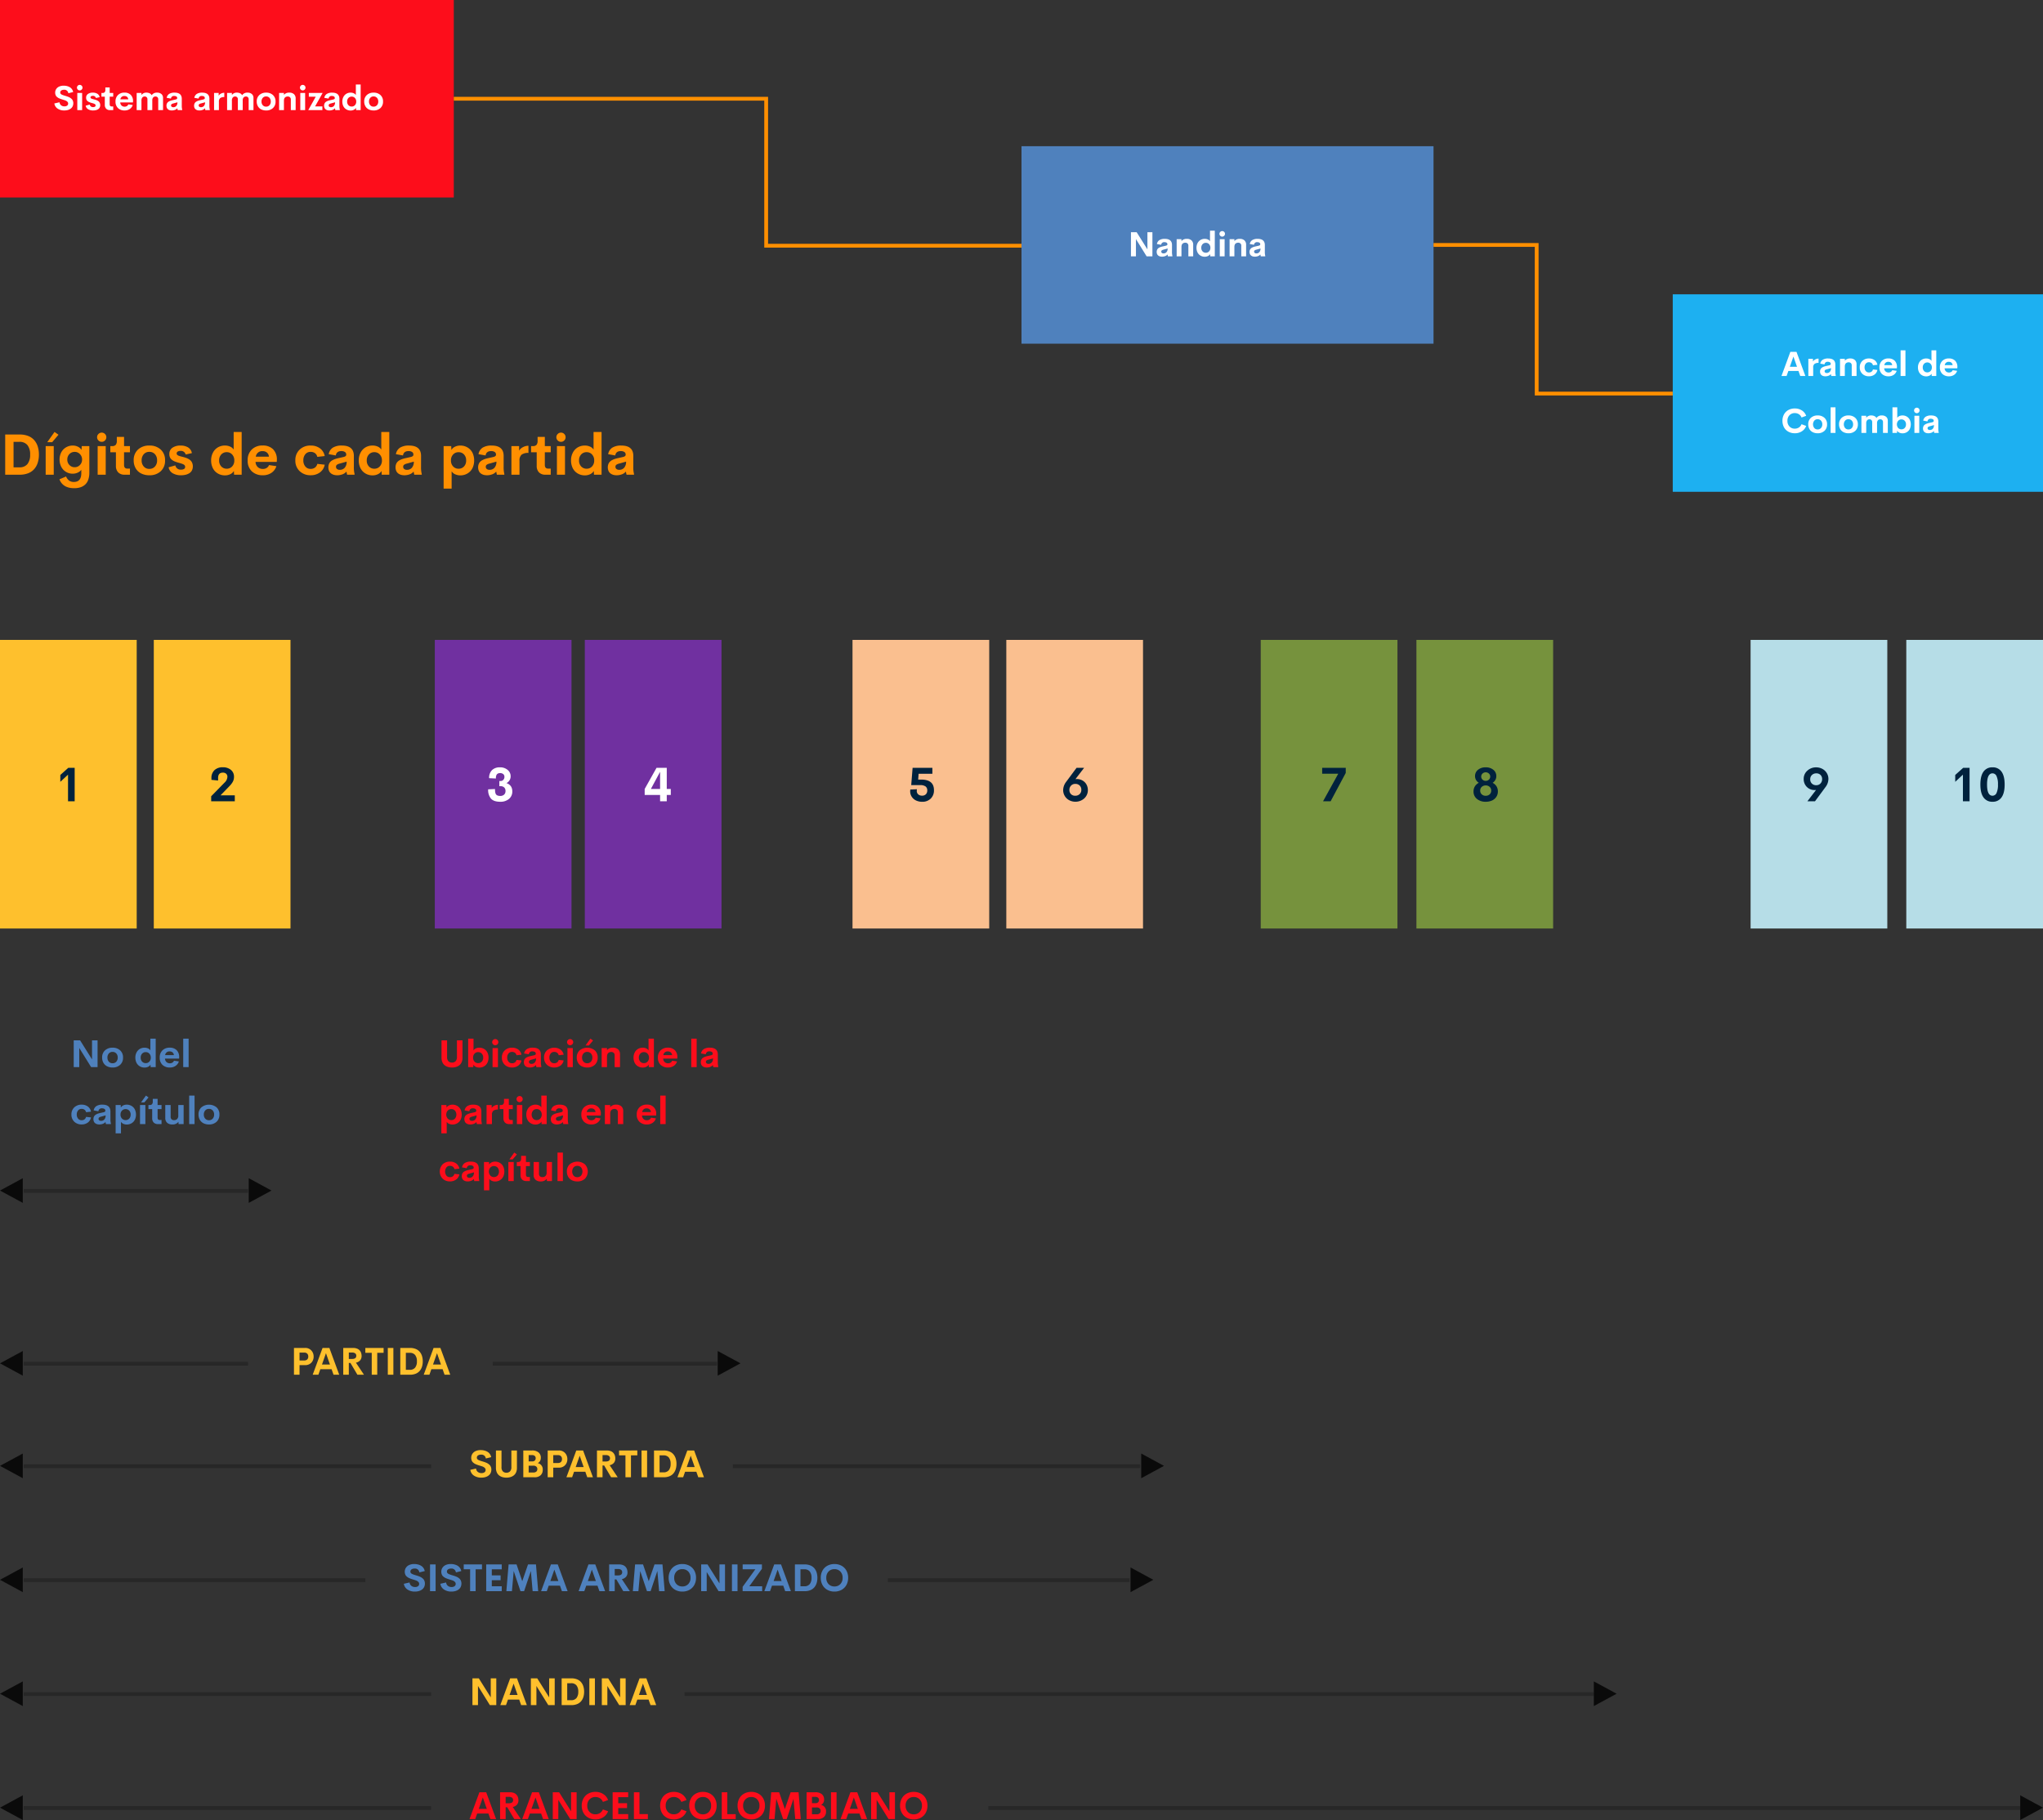 <svg xmlns="http://www.w3.org/2000/svg" width="1076" height="958.5" viewBox="0 0 1076 958.5">
  <rect x="0" y="0" width="1076" height="958.5" fill="#333333" stroke="none"/>
  <g id="Grupo_17469" data-name="Grupo 17469" transform="translate(-422 -3420)">
    <path id="Trazado_36856" data-name="Trazado 36856" d="M0,0H72V152H0Z" transform="translate(503 3757)" fill="#fec02d"/>
    <path id="Trazado_36853" data-name="Trazado 36853" d="M0,0H239V104H0Z" transform="translate(422 3420)" fill="#fd0d1b"/>
    <path id="Trazado_36854" data-name="Trazado 36854" d="M5.862.176A6.136,6.136,0,0,1,2.338-.8,3.9,3.9,0,0,1,.624-3.516L3.349-4.14a2.314,2.314,0,0,0,.839,1.6,2.785,2.785,0,0,0,1.78.558,2.3,2.3,0,0,0,1.389-.391,1.319,1.319,0,0,0,.527-1.156,1.233,1.233,0,0,0-.448-.94,2.929,2.929,0,0,0-.892-.576q-.444-.171-1.428-.47-.132-.044-.193-.062-.5-.158-.809-.264t-.76-.294A5.063,5.063,0,0,1,2.615-6.5,5.405,5.405,0,0,1,2-6.957a2.394,2.394,0,0,1-.51-.584,3.1,3.1,0,0,1-.308-.729,3.219,3.219,0,0,1-.123-.905,3.4,3.4,0,0,1,.593-2,3.633,3.633,0,0,1,1.6-1.274,5.822,5.822,0,0,1,2.29-.426,7.233,7.233,0,0,1,1.657.185,5.8,5.8,0,0,1,1.481.567,3.628,3.628,0,0,1,1.182,1.046,3.933,3.933,0,0,1,.672,1.542L7.989-8.9A2.065,2.065,0,0,0,5.7-10.723a2.5,2.5,0,0,0-1.415.369,1.251,1.251,0,0,0-.554,1.116q0,.694.923,1.125a13.752,13.752,0,0,0,1.767.606q.519.158.844.264t.817.308a5.68,5.68,0,0,1,.8.391,5.918,5.918,0,0,1,.668.488,2.627,2.627,0,0,1,.567.633,3.422,3.422,0,0,1,.347.787,3.288,3.288,0,0,1,.141.98,3.85,3.85,0,0,1-.255,1.433,3.118,3.118,0,0,1-.7,1.081A4.058,4.058,0,0,1,8.6-.4,5.1,5.1,0,0,1,7.313.04,7.431,7.431,0,0,1,5.862.176ZM14-10.389a1.421,1.421,0,0,1-1.037-.426,1.4,1.4,0,0,1-.431-1.033,1.382,1.382,0,0,1,.435-1.024A1.425,1.425,0,0,1,14-13.3a1.4,1.4,0,0,1,1.02.426,1.389,1.389,0,0,1,.431,1.024,1.4,1.4,0,0,1-.431,1.033A1.4,1.4,0,0,1,14-10.389ZM12.709,0V-9.035h2.549V0Zm8.35.176a5.049,5.049,0,0,1-2.637-.633A2.675,2.675,0,0,1,17.13-2.338l2.118-.6a1.7,1.7,0,0,0,1.811,1.345,1.87,1.87,0,0,0,.923-.207.719.719,0,0,0,.36-.7.739.739,0,0,0-.149-.466,1.183,1.183,0,0,0-.461-.334,5.749,5.749,0,0,0-.615-.237q-.3-.1-.8-.233t-.835-.259a5.593,5.593,0,0,1-.8-.338,3.393,3.393,0,0,1-.659-.466,1.878,1.878,0,0,1-.492-.708,2.552,2.552,0,0,1-.171-.967,2.308,2.308,0,0,1,.98-2.021A4.379,4.379,0,0,1,20.9-9.211a4.489,4.489,0,0,1,2.364.58A2.625,2.625,0,0,1,24.478-6.82l-1.96.439a1.535,1.535,0,0,0-1.608-1.143,1.761,1.761,0,0,0-.888.2.649.649,0,0,0-.352.6.685.685,0,0,0,.053.272.539.539,0,0,0,.185.22,2.692,2.692,0,0,0,.255.167,1.923,1.923,0,0,0,.36.145q.237.075.4.114l.461.119.47.123q.483.132.848.264a4.967,4.967,0,0,1,.778.369,2.792,2.792,0,0,1,.681.532,2.372,2.372,0,0,1,.444.747,2.759,2.759,0,0,1,.176,1.006,2.718,2.718,0,0,1-.3,1.31,2.276,2.276,0,0,1-.831.883,4.043,4.043,0,0,1-1.173.475A6.087,6.087,0,0,1,21.059.176ZM29.962,0a2.729,2.729,0,0,1-2.039-.734A2.854,2.854,0,0,1,27.2-2.821V-7.093H25.427V-9.035H26a1.491,1.491,0,0,0,1.125-.378,1.946,1.946,0,0,0,.36-1.345v-1.2h2.285v2.918h1.863v1.942H29.769v4q0,1.169,1.046,1.169h.817V0ZM42.056-4.649l-.026.606h-6.7a2.339,2.339,0,0,0,.721,1.652,2.3,2.3,0,0,0,1.591.571,2.221,2.221,0,0,0,1.191-.312,1.918,1.918,0,0,0,.76-.91l2.32.343A3.945,3.945,0,0,1,40.333-.58a4.7,4.7,0,0,1-2.672.756,4.891,4.891,0,0,1-3.52-1.244,4.538,4.538,0,0,1-1.305-3.45,4.565,4.565,0,0,1,1.31-3.45,4.746,4.746,0,0,1,3.437-1.261,4.536,4.536,0,0,1,3.243,1.151A4.517,4.517,0,0,1,42.056-4.649ZM37.6-7.436A2,2,0,0,0,35.4-5.7h4.148a1.9,1.9,0,0,0-.624-1.292A1.978,1.978,0,0,0,37.6-7.436ZM54.686-9.211a3.452,3.452,0,0,1,2.329.734,2.626,2.626,0,0,1,.853,2.1V0H55.336V-5.651a1.509,1.509,0,0,0-.4-1.143,1.416,1.416,0,0,0-1.02-.387,1.633,1.633,0,0,0-1.23.492A2.235,2.235,0,0,0,52.207-5.1V0H49.649V-5.625a1.549,1.549,0,0,0-.4-1.165A1.441,1.441,0,0,0,48.2-7.181a1.581,1.581,0,0,0-1.222.519,2.476,2.476,0,0,0-.475,1.7V0H43.98V-9.035H46.5v1.063a3.072,3.072,0,0,1,2.619-1.239,3.863,3.863,0,0,1,1.7.347,2.315,2.315,0,0,1,1.068,1.006A3.2,3.2,0,0,1,54.686-9.211ZM67.737-2.452a8.453,8.453,0,0,0,.22,2.206V0H65.593l-.2-.984a2.938,2.938,0,0,1-1.266.87,4.664,4.664,0,0,1-1.635.29A4.3,4.3,0,0,1,61.646.1a2.868,2.868,0,0,1-.76-.268,2.307,2.307,0,0,1-.628-.47,2.062,2.062,0,0,1-.422-.716,2.853,2.853,0,0,1-.158-.98,2.718,2.718,0,0,1,.167-.98,2.3,2.3,0,0,1,.439-.734A2.666,2.666,0,0,1,61-4.588a5.447,5.447,0,0,1,.9-.387,10.712,10.712,0,0,1,1.072-.281L64.45-5.59a1.638,1.638,0,0,0,.672-.286.57.57,0,0,0,.2-.453.932.932,0,0,0-.444-.87A2.072,2.072,0,0,0,63.8-7.462a1.549,1.549,0,0,0-1.767,1.38l-2.241-.4A3.034,3.034,0,0,1,61.1-8.547a5.2,5.2,0,0,1,2.839-.664q3.8,0,3.8,3.261Zm-4.456.914a2.036,2.036,0,0,0,1.564-.655,2.759,2.759,0,0,0,.606-1.938l-2.145.606a2.534,2.534,0,0,0-.9.369.758.758,0,0,0-.312.65.842.842,0,0,0,.334.716A1.382,1.382,0,0,0,63.281-1.538Zm19-.914A8.453,8.453,0,0,0,82.5-.246V0H80.139l-.2-.984a2.938,2.938,0,0,1-1.266.87,4.664,4.664,0,0,1-1.635.29A4.3,4.3,0,0,1,76.192.1a2.868,2.868,0,0,1-.76-.268,2.307,2.307,0,0,1-.628-.47,2.062,2.062,0,0,1-.422-.716,2.853,2.853,0,0,1-.158-.98,2.718,2.718,0,0,1,.167-.98,2.3,2.3,0,0,1,.439-.734,2.666,2.666,0,0,1,.712-.536,5.447,5.447,0,0,1,.9-.387,10.712,10.712,0,0,1,1.072-.281L79-5.59a1.638,1.638,0,0,0,.672-.286.57.57,0,0,0,.2-.453.932.932,0,0,0-.444-.87,2.072,2.072,0,0,0-1.077-.264,1.549,1.549,0,0,0-1.767,1.38l-2.241-.4a3.034,3.034,0,0,1,1.31-2.061,5.2,5.2,0,0,1,2.839-.664q3.8,0,3.8,3.261Zm-4.456.914a2.036,2.036,0,0,0,1.564-.655A2.759,2.759,0,0,0,80-4.131l-2.145.606a2.534,2.534,0,0,0-.9.369.758.758,0,0,0-.312.65.842.842,0,0,0,.334.716A1.382,1.382,0,0,0,77.827-1.538ZM87.17-7.6a2.933,2.933,0,0,1,1.187-1.085,3.62,3.62,0,0,1,1.767-.453v2.259a3.423,3.423,0,0,0-2.162.545A2.379,2.379,0,0,0,87.293-4.4V0H84.744V-9.035H87.17Zm15.144-1.608a3.452,3.452,0,0,1,2.329.734,2.626,2.626,0,0,1,.853,2.1V0h-2.531V-5.651a1.509,1.509,0,0,0-.4-1.143,1.416,1.416,0,0,0-1.02-.387,1.633,1.633,0,0,0-1.23.492A2.235,2.235,0,0,0,99.835-5.1V0H97.277V-5.625a1.549,1.549,0,0,0-.4-1.165,1.441,1.441,0,0,0-1.046-.391,1.581,1.581,0,0,0-1.222.519,2.476,2.476,0,0,0-.475,1.7V0H91.608V-9.035h2.522v1.063A3.072,3.072,0,0,1,96.75-9.211a3.863,3.863,0,0,1,1.7.347,2.315,2.315,0,0,1,1.068,1.006A3.2,3.2,0,0,1,102.313-9.211ZM112.166.176a5.681,5.681,0,0,1-2.558-.554A4.138,4.138,0,0,1,107.855-2a4.846,4.846,0,0,1-.637-2.522,4.42,4.42,0,0,1,1.371-3.428,5.086,5.086,0,0,1,3.577-1.257,5.1,5.1,0,0,1,3.586,1.257,4.42,4.42,0,0,1,1.371,3.428,4.444,4.444,0,0,1-1.371,3.441A5.088,5.088,0,0,1,112.166.176Zm-.026-2.013a2.319,2.319,0,0,0,1.789-.738,2.764,2.764,0,0,0,.681-1.951,2.764,2.764,0,0,0-.681-1.951,2.319,2.319,0,0,0-1.789-.738,2.234,2.234,0,0,0-1.736.743,2.789,2.789,0,0,0-.672,1.947A2.789,2.789,0,0,0,110.4-2.58,2.234,2.234,0,0,0,112.14-1.837Zm12.2-7.374a3.522,3.522,0,0,1,2.5.813,3.014,3.014,0,0,1,.87,2.316V0h-2.54V-5.537a1.574,1.574,0,0,0-.453-1.248,1.705,1.705,0,0,0-1.165-.4,2.379,2.379,0,0,0-.756.114,1.942,1.942,0,0,0-.633.356,1.573,1.573,0,0,0-.453.681,3.15,3.15,0,0,0-.171,1.046V0H119V-9.035h2.531v1A3.481,3.481,0,0,1,124.339-9.211Zm7.11-1.178a1.421,1.421,0,0,1-1.037-.426,1.4,1.4,0,0,1-.431-1.033,1.382,1.382,0,0,1,.435-1.024,1.425,1.425,0,0,1,1.033-.426,1.4,1.4,0,0,1,1.02.426,1.389,1.389,0,0,1,.431,1.024,1.4,1.4,0,0,1-.431,1.033A1.4,1.4,0,0,1,131.449-10.389ZM130.157,0V-9.035h2.549V0Zm11.76-9.035-3.973,7.084h3.85V0H134.35L138.3-7.084h-3.647V-9.035Zm8.833,6.583a8.453,8.453,0,0,0,.22,2.206V0h-2.364l-.2-.984a2.938,2.938,0,0,1-1.266.87,4.664,4.664,0,0,1-1.635.29A4.3,4.3,0,0,1,144.659.1a2.868,2.868,0,0,1-.76-.268,2.307,2.307,0,0,1-.628-.47,2.062,2.062,0,0,1-.422-.716,2.853,2.853,0,0,1-.158-.98,2.718,2.718,0,0,1,.167-.98,2.3,2.3,0,0,1,.439-.734,2.666,2.666,0,0,1,.712-.536,5.447,5.447,0,0,1,.9-.387,10.712,10.712,0,0,1,1.072-.281l1.485-.334a1.638,1.638,0,0,0,.672-.286.57.57,0,0,0,.2-.453.932.932,0,0,0-.444-.87,2.072,2.072,0,0,0-1.077-.264,1.549,1.549,0,0,0-1.767,1.38l-2.241-.4a3.034,3.034,0,0,1,1.31-2.061,5.2,5.2,0,0,1,2.839-.664q3.8,0,3.8,3.261Zm-4.456.914a2.036,2.036,0,0,0,1.564-.655,2.759,2.759,0,0,0,.606-1.938l-2.145.606a2.534,2.534,0,0,0-.9.369.758.758,0,0,0-.312.65.842.842,0,0,0,.334.716A1.382,1.382,0,0,0,146.294-1.538ZM159.416-13.5h2.531V0h-2.4l-.062-1.178a2.58,2.58,0,0,1-1.147,1.024,3.861,3.861,0,0,1-1.692.365,4.394,4.394,0,0,1-1.687-.325,4.189,4.189,0,0,1-1.384-.918,4.187,4.187,0,0,1-.936-1.49A5.5,5.5,0,0,1,152.3-4.5a5.137,5.137,0,0,1,.6-2.518,4.1,4.1,0,0,1,1.578-1.639,4.345,4.345,0,0,1,2.175-.554,3.957,3.957,0,0,1,1.639.33,2.559,2.559,0,0,1,1.129.936ZM157.228-1.89a2.253,2.253,0,0,0,1.709-.721,2.638,2.638,0,0,0,.681-1.89,2.644,2.644,0,0,0-.686-1.894,2.251,2.251,0,0,0-1.705-.725,2.277,2.277,0,0,0-1.718.712,2.644,2.644,0,0,0-.681,1.907,2.631,2.631,0,0,0,.681,1.9A2.277,2.277,0,0,0,157.228-1.89ZM168.776.176a5.681,5.681,0,0,1-2.558-.554A4.138,4.138,0,0,1,164.465-2a4.846,4.846,0,0,1-.637-2.522A4.42,4.42,0,0,1,165.2-7.954a5.086,5.086,0,0,1,3.577-1.257,5.1,5.1,0,0,1,3.586,1.257,4.42,4.42,0,0,1,1.371,3.428,4.444,4.444,0,0,1-1.371,3.441A5.088,5.088,0,0,1,168.776.176Zm-.026-2.013a2.319,2.319,0,0,0,1.789-.738,2.764,2.764,0,0,0,.681-1.951,2.764,2.764,0,0,0-.681-1.951,2.319,2.319,0,0,0-1.789-.738,2.234,2.234,0,0,0-1.736.743,2.789,2.789,0,0,0-.672,1.947,2.789,2.789,0,0,0,.672,1.947A2.234,2.234,0,0,0,168.75-1.837Z" transform="translate(450 3478)" fill="#fff"/>
    <path id="Trazado_36704" data-name="Trazado 36704" d="M6458,2154h164.524v77.406H6757" transform="translate(-5797 1318)" fill="none" stroke="#ff8f00" stroke-width="2"/>
    <path id="Trazado_36857" data-name="Trazado 36857" d="M0,0H217V104H0Z" transform="translate(960 3497)" fill="#4f81bd"/>
    <path id="Trazado_36858" data-name="Trazado 36858" d="M10.318-12.7h2.628V0H9.9L4.271-9.079V0H1.644V-12.7H4.658l5.66,9.026ZM23.256-2.452a8.453,8.453,0,0,0,.22,2.206V0H21.111l-.2-.984a2.938,2.938,0,0,1-1.266.87,4.664,4.664,0,0,1-1.635.29A4.3,4.3,0,0,1,17.165.1a2.868,2.868,0,0,1-.76-.268,2.307,2.307,0,0,1-.628-.47,2.062,2.062,0,0,1-.422-.716,2.853,2.853,0,0,1-.158-.98,2.718,2.718,0,0,1,.167-.98,2.3,2.3,0,0,1,.439-.734,2.666,2.666,0,0,1,.712-.536,5.447,5.447,0,0,1,.9-.387,10.712,10.712,0,0,1,1.072-.281l1.485-.334a1.638,1.638,0,0,0,.672-.286.57.57,0,0,0,.2-.453A.932.932,0,0,0,20.4-7.2a2.072,2.072,0,0,0-1.077-.264,1.549,1.549,0,0,0-1.767,1.38l-2.241-.4a3.034,3.034,0,0,1,1.31-2.061,5.2,5.2,0,0,1,2.839-.664q3.8,0,3.8,3.261ZM18.8-1.538a2.036,2.036,0,0,0,1.564-.655,2.759,2.759,0,0,0,.606-1.938l-2.145.606a2.534,2.534,0,0,0-.9.369.758.758,0,0,0-.312.65.842.842,0,0,0,.334.716A1.382,1.382,0,0,0,18.8-1.538ZM31.052-9.211a3.522,3.522,0,0,1,2.5.813,3.014,3.014,0,0,1,.87,2.316V0h-2.54V-5.537a1.574,1.574,0,0,0-.453-1.248,1.705,1.705,0,0,0-1.165-.4,2.379,2.379,0,0,0-.756.114,1.942,1.942,0,0,0-.633.356,1.573,1.573,0,0,0-.453.681,3.15,3.15,0,0,0-.171,1.046V0H25.717V-9.035h2.531v1A3.481,3.481,0,0,1,31.052-9.211ZM43.277-13.5h2.531V0h-2.4l-.062-1.178A2.58,2.58,0,0,1,42.2-.154a3.861,3.861,0,0,1-1.692.365,4.394,4.394,0,0,1-1.687-.325,4.189,4.189,0,0,1-1.384-.918,4.187,4.187,0,0,1-.936-1.49A5.5,5.5,0,0,1,36.158-4.5a5.137,5.137,0,0,1,.6-2.518,4.1,4.1,0,0,1,1.578-1.639,4.345,4.345,0,0,1,2.175-.554,3.957,3.957,0,0,1,1.639.33,2.559,2.559,0,0,1,1.129.936ZM41.089-1.89A2.253,2.253,0,0,0,42.8-2.61a2.638,2.638,0,0,0,.681-1.89,2.644,2.644,0,0,0-.686-1.894,2.251,2.251,0,0,0-1.705-.725,2.277,2.277,0,0,0-1.718.712A2.644,2.644,0,0,0,38.689-4.5a2.631,2.631,0,0,0,.681,1.9A2.277,2.277,0,0,0,41.089-1.89Zm8.631-8.5a1.421,1.421,0,0,1-1.037-.426,1.4,1.4,0,0,1-.431-1.033,1.382,1.382,0,0,1,.435-1.024A1.425,1.425,0,0,1,49.72-13.3a1.4,1.4,0,0,1,1.02.426,1.389,1.389,0,0,1,.431,1.024,1.4,1.4,0,0,1-.431,1.033A1.4,1.4,0,0,1,49.72-10.389ZM48.428,0V-9.035h2.549V0Zm10.5-9.211a3.522,3.522,0,0,1,2.5.813,3.014,3.014,0,0,1,.87,2.316V0h-2.54V-5.537A1.574,1.574,0,0,0,59.3-6.785a1.705,1.705,0,0,0-1.165-.4,2.379,2.379,0,0,0-.756.114,1.942,1.942,0,0,0-.633.356,1.573,1.573,0,0,0-.453.681,3.15,3.15,0,0,0-.171,1.046V0H53.6V-9.035h2.531v1A3.481,3.481,0,0,1,58.931-9.211ZM72.158-2.452a8.453,8.453,0,0,0,.22,2.206V0H70.014l-.2-.984a2.938,2.938,0,0,1-1.266.87,4.664,4.664,0,0,1-1.635.29A4.3,4.3,0,0,1,66.067.1a2.868,2.868,0,0,1-.76-.268,2.307,2.307,0,0,1-.628-.47,2.062,2.062,0,0,1-.422-.716,2.853,2.853,0,0,1-.158-.98,2.718,2.718,0,0,1,.167-.98,2.3,2.3,0,0,1,.439-.734,2.666,2.666,0,0,1,.712-.536,5.447,5.447,0,0,1,.9-.387,10.712,10.712,0,0,1,1.072-.281l1.485-.334a1.638,1.638,0,0,0,.672-.286.57.57,0,0,0,.2-.453A.932.932,0,0,0,69.3-7.2a2.072,2.072,0,0,0-1.077-.264,1.549,1.549,0,0,0-1.767,1.38l-2.241-.4a3.034,3.034,0,0,1,1.31-2.061,5.2,5.2,0,0,1,2.839-.664q3.8,0,3.8,3.261ZM67.7-1.538a2.036,2.036,0,0,0,1.564-.655,2.759,2.759,0,0,0,.606-1.938l-2.145.606a2.534,2.534,0,0,0-.9.369.758.758,0,0,0-.312.65.842.842,0,0,0,.334.716A1.382,1.382,0,0,0,67.7-1.538Z" transform="translate(1016 3555)" fill="#fff"/>
    <path id="Trazado_36705" data-name="Trazado 36705" d="M6874,2231h54.332v78.276H7000" transform="translate(-5697 1318)" fill="none" stroke="#ff8f00" stroke-width="2"/>
    <path id="Trazado_36877" data-name="Trazado 36877" d="M0,0H195V104H0Z" transform="translate(1303 3575)" fill="#1db0f1"/>
    <path id="Trazado_36879" data-name="Trazado 36879" d="M10.143,0,9.22-2.619H3.885L2.962,0H.264L4.939-12.7H8.165L12.841,0ZM4.658-4.825H8.446l-1.89-5.388ZM16.84-7.6a2.933,2.933,0,0,1,1.187-1.085,3.62,3.62,0,0,1,1.767-.453v2.259a3.423,3.423,0,0,0-2.162.545A2.379,2.379,0,0,0,16.963-4.4V0H14.414V-9.035H16.84Zm11.795,5.15a8.453,8.453,0,0,0,.22,2.206V0H26.49l-.2-.984a2.938,2.938,0,0,1-1.266.87,4.664,4.664,0,0,1-1.635.29A4.3,4.3,0,0,1,22.544.1a2.868,2.868,0,0,1-.76-.268,2.307,2.307,0,0,1-.628-.47,2.062,2.062,0,0,1-.422-.716,2.853,2.853,0,0,1-.158-.98,2.718,2.718,0,0,1,.167-.98,2.3,2.3,0,0,1,.439-.734,2.666,2.666,0,0,1,.712-.536,5.447,5.447,0,0,1,.9-.387,10.712,10.712,0,0,1,1.072-.281l1.485-.334a1.638,1.638,0,0,0,.672-.286.57.57,0,0,0,.2-.453.932.932,0,0,0-.444-.87A2.072,2.072,0,0,0,24.7-7.462a1.549,1.549,0,0,0-1.767,1.38l-2.241-.4A3.034,3.034,0,0,1,22-8.547a5.2,5.2,0,0,1,2.839-.664q3.8,0,3.8,3.261Zm-4.456.914a2.036,2.036,0,0,0,1.564-.655,2.759,2.759,0,0,0,.606-1.938l-2.145.606a2.534,2.534,0,0,0-.9.369.758.758,0,0,0-.312.65.842.842,0,0,0,.334.716A1.382,1.382,0,0,0,24.179-1.538ZM36.431-9.211a3.522,3.522,0,0,1,2.5.813,3.014,3.014,0,0,1,.87,2.316V0h-2.54V-5.537A1.574,1.574,0,0,0,36.8-6.785a1.705,1.705,0,0,0-1.165-.4,2.379,2.379,0,0,0-.756.114,1.942,1.942,0,0,0-.633.356,1.573,1.573,0,0,0-.453.681,3.15,3.15,0,0,0-.171,1.046V0H31.1V-9.035h2.531v1A3.481,3.481,0,0,1,36.431-9.211ZM46.336.167a4.827,4.827,0,0,1-3.489-1.3,4.493,4.493,0,0,1-1.354-3.393,4.483,4.483,0,0,1,1.349-3.393,4.842,4.842,0,0,1,3.494-1.292,4.814,4.814,0,0,1,2.927.87,3.885,3.885,0,0,1,1.512,2.452l-2.338.255a2,2,0,0,0-.756-1.187,2.3,2.3,0,0,0-1.371-.4,2.072,2.072,0,0,0-1.652.738,2.894,2.894,0,0,0-.633,1.951,2.9,2.9,0,0,0,.633,1.947,2.067,2.067,0,0,0,1.652.743,2.278,2.278,0,0,0,1.367-.4,2.05,2.05,0,0,0,.76-1.187l2.338.255A3.9,3.9,0,0,1,49.25-.712,4.8,4.8,0,0,1,46.336.167ZM61.075-4.649l-.026.606h-6.7a2.339,2.339,0,0,0,.721,1.652,2.3,2.3,0,0,0,1.591.571,2.221,2.221,0,0,0,1.191-.312,1.918,1.918,0,0,0,.76-.91l2.32.343A3.945,3.945,0,0,1,59.353-.58a4.7,4.7,0,0,1-2.672.756,4.891,4.891,0,0,1-3.52-1.244,4.538,4.538,0,0,1-1.305-3.45,4.565,4.565,0,0,1,1.31-3.45A4.746,4.746,0,0,1,56.6-9.229a4.536,4.536,0,0,1,3.243,1.151A4.517,4.517,0,0,1,61.075-4.649ZM56.619-7.436a2,2,0,0,0-2.2,1.74H58.57a1.9,1.9,0,0,0-.624-1.292A1.978,1.978,0,0,0,56.619-7.436ZM63,0V-13.5h2.558V0ZM79.26-13.5h2.531V0h-2.4L79.33-1.178A2.58,2.58,0,0,1,78.183-.154a3.861,3.861,0,0,1-1.692.365A4.394,4.394,0,0,1,74.8-.114a4.189,4.189,0,0,1-1.384-.918,4.187,4.187,0,0,1-.936-1.49A5.5,5.5,0,0,1,72.141-4.5a5.137,5.137,0,0,1,.6-2.518,4.1,4.1,0,0,1,1.578-1.639,4.345,4.345,0,0,1,2.175-.554,3.957,3.957,0,0,1,1.639.33,2.559,2.559,0,0,1,1.129.936ZM77.071-1.89a2.253,2.253,0,0,0,1.709-.721,2.638,2.638,0,0,0,.681-1.89,2.644,2.644,0,0,0-.686-1.894,2.251,2.251,0,0,0-1.705-.725,2.277,2.277,0,0,0-1.718.712A2.644,2.644,0,0,0,74.672-4.5a2.631,2.631,0,0,0,.681,1.9A2.277,2.277,0,0,0,77.071-1.89Zm15.838-2.76-.026.606h-6.7a2.339,2.339,0,0,0,.721,1.652,2.3,2.3,0,0,0,1.591.571,2.221,2.221,0,0,0,1.191-.312,1.918,1.918,0,0,0,.76-.91l2.32.343A3.945,3.945,0,0,1,91.187-.58a4.7,4.7,0,0,1-2.672.756,4.891,4.891,0,0,1-3.52-1.244,4.538,4.538,0,0,1-1.305-3.45A4.565,4.565,0,0,1,85-7.967a4.746,4.746,0,0,1,3.437-1.261,4.536,4.536,0,0,1,3.243,1.151A4.517,4.517,0,0,1,92.909-4.649ZM88.453-7.436a2,2,0,0,0-2.2,1.74H90.4a1.9,1.9,0,0,0-.624-1.292A1.978,1.978,0,0,0,88.453-7.436ZM7.269,30.176A7.089,7.089,0,0,1,4.68,29.71a6.087,6.087,0,0,1-2.061-1.3,5.864,5.864,0,0,1-1.354-2.065,7.2,7.2,0,0,1-.492-2.7,6.879,6.879,0,0,1,.844-3.45,5.744,5.744,0,0,1,2.316-2.281,6.935,6.935,0,0,1,3.335-.791A6.739,6.739,0,0,1,11,18.152a5.629,5.629,0,0,1,2.276,2.83l-2.461.9a3.479,3.479,0,0,0-1.362-1.714,3.891,3.891,0,0,0-2.18-.615,3.73,3.73,0,0,0-2.777,1.107A4.075,4.075,0,0,0,3.4,23.646,4.081,4.081,0,0,0,4.5,26.638,3.726,3.726,0,0,0,7.269,27.75a3.876,3.876,0,0,0,2.175-.62,3.5,3.5,0,0,0,1.367-1.718l2.461.9A5.652,5.652,0,0,1,11,29.143,6.718,6.718,0,0,1,7.269,30.176Zm12.041,0a5.681,5.681,0,0,1-2.558-.554A4.138,4.138,0,0,1,15,28a4.846,4.846,0,0,1-.637-2.522,4.42,4.42,0,0,1,1.371-3.428,5.086,5.086,0,0,1,3.577-1.257A5.1,5.1,0,0,1,22.9,22.046a4.42,4.42,0,0,1,1.371,3.428A4.444,4.444,0,0,1,22.9,28.915,5.088,5.088,0,0,1,19.31,30.176Zm-.026-2.013a2.319,2.319,0,0,0,1.789-.738,2.764,2.764,0,0,0,.681-1.951,2.764,2.764,0,0,0-.681-1.951,2.319,2.319,0,0,0-1.789-.738,2.234,2.234,0,0,0-1.736.743,3.155,3.155,0,0,0,0,3.894A2.234,2.234,0,0,0,19.283,28.163ZM26.147,30V16.5h2.558V30Zm9.387.176a5.681,5.681,0,0,1-2.558-.554A4.138,4.138,0,0,1,31.223,28a4.846,4.846,0,0,1-.637-2.522,4.42,4.42,0,0,1,1.371-3.428,5.086,5.086,0,0,1,3.577-1.257,5.1,5.1,0,0,1,3.586,1.257,4.42,4.42,0,0,1,1.371,3.428,4.444,4.444,0,0,1-1.371,3.441A5.088,5.088,0,0,1,35.534,30.176Zm-.026-2.013a2.319,2.319,0,0,0,1.789-.738,2.764,2.764,0,0,0,.681-1.951,2.764,2.764,0,0,0-.681-1.951,2.319,2.319,0,0,0-1.789-.738,2.234,2.234,0,0,0-1.736.743,3.155,3.155,0,0,0,0,3.894A2.234,2.234,0,0,0,35.508,28.163Zm17.569-7.374a3.452,3.452,0,0,1,2.329.734,2.626,2.626,0,0,1,.853,2.1V30H53.728V24.349a1.509,1.509,0,0,0-.4-1.143,1.416,1.416,0,0,0-1.02-.387,1.633,1.633,0,0,0-1.23.492A2.235,2.235,0,0,0,50.6,24.9V30H48.041V24.375a1.549,1.549,0,0,0-.4-1.165,1.441,1.441,0,0,0-1.046-.391,1.581,1.581,0,0,0-1.222.519,2.476,2.476,0,0,0-.475,1.7V30H42.372V20.965h2.522v1.063a3.072,3.072,0,0,1,2.619-1.239,3.863,3.863,0,0,1,1.7.347,2.315,2.315,0,0,1,1.068,1.006A3.2,3.2,0,0,1,53.077,20.789Zm10.951,0a4.372,4.372,0,0,1,1.679.325,4.064,4.064,0,0,1,2.32,2.408,5.876,5.876,0,0,1,0,3.955,4.064,4.064,0,0,1-2.32,2.408,4.372,4.372,0,0,1-1.679.325,3.9,3.9,0,0,1-1.709-.365,2.527,2.527,0,0,1-1.138-1.024L61.119,30h-2.4V16.5h2.531v5.563a2.522,2.522,0,0,1,1.129-.94A3.973,3.973,0,0,1,64.028,20.789Zm-.589,7.321a2.277,2.277,0,0,0,1.718-.712,2.631,2.631,0,0,0,.681-1.9,2.644,2.644,0,0,0-.681-1.907,2.277,2.277,0,0,0-1.718-.712,2.251,2.251,0,0,0-1.705.725,2.96,2.96,0,0,0,0,3.784A2.253,2.253,0,0,0,63.439,28.11Zm8.13-8.5a1.421,1.421,0,0,1-1.037-.426,1.4,1.4,0,0,1-.431-1.033,1.382,1.382,0,0,1,.435-1.024,1.425,1.425,0,0,1,1.033-.426,1.455,1.455,0,0,1,0,2.909ZM70.277,30V20.965h2.549V30Zm12.577-2.452a8.453,8.453,0,0,0,.22,2.206V30H80.71l-.2-.984a2.938,2.938,0,0,1-1.266.87,4.664,4.664,0,0,1-1.635.29,4.3,4.3,0,0,1-.844-.079,2.868,2.868,0,0,1-.76-.268,2.307,2.307,0,0,1-.628-.47,2.062,2.062,0,0,1-.422-.716,2.853,2.853,0,0,1-.158-.98,2.718,2.718,0,0,1,.167-.98,2.3,2.3,0,0,1,.439-.734,2.666,2.666,0,0,1,.712-.536,5.447,5.447,0,0,1,.9-.387,10.712,10.712,0,0,1,1.072-.281l1.485-.334a1.638,1.638,0,0,0,.672-.286.57.57,0,0,0,.2-.453.932.932,0,0,0-.444-.87,2.072,2.072,0,0,0-1.077-.264,1.549,1.549,0,0,0-1.767,1.38l-2.241-.4a3.034,3.034,0,0,1,1.31-2.061,5.2,5.2,0,0,1,2.839-.664q3.8,0,3.8,3.261Zm-4.456.914a2.036,2.036,0,0,0,1.564-.655,2.759,2.759,0,0,0,.606-1.938l-2.145.606a2.534,2.534,0,0,0-.9.369.758.758,0,0,0-.312.65.842.842,0,0,0,.334.716A1.382,1.382,0,0,0,78.4,28.462Z" transform="translate(1360 3618)" fill="#fff"/>
    <path id="Trazado_36855" data-name="Trazado 36855" d="M2.739,0V-21.167H10.4a11.944,11.944,0,0,1,4.417.762,8.135,8.135,0,0,1,3.164,2.161,9.4,9.4,0,0,1,1.875,3.333,13.759,13.759,0,0,1,.637,4.321,13.81,13.81,0,0,1-.637,4.336,9.4,9.4,0,0,1-1.875,3.333A8.135,8.135,0,0,1,14.817-.762,11.944,11.944,0,0,1,10.4,0ZM7.134-3.882h3.047A5.2,5.2,0,0,0,14.458-5.6a7.714,7.714,0,0,0,1.406-4.988,7.714,7.714,0,0,0-1.406-4.988A5.2,5.2,0,0,0,10.181-17.3H7.134ZM24.888-17.124l3.838-5.391,2.08,1.465L27.48-17.124ZM24.053,0V-15.059H28.3V0ZM43.037-15.059h4.014V-1.128a11.265,11.265,0,0,1-.564,3.75,6.185,6.185,0,0,1-1.633,2.571,6.808,6.808,0,0,1-2.5,1.443,10.56,10.56,0,0,1-3.281.469q-5.962,0-7.764-4.673L34.8.938A5.109,5.109,0,0,0,36.431,3.12a4.145,4.145,0,0,0,2.476.7q3.911,0,3.911-4.644V-2.578a4.744,4.744,0,0,1-1.9,1.487,6.307,6.307,0,0,1-2.673.564A6.664,6.664,0,0,1,35.6-1.062a6.716,6.716,0,0,1-2.19-1.494,6.956,6.956,0,0,1-1.487-2.366,8.3,8.3,0,0,1-.549-3.047,8.285,8.285,0,0,1,.549-3.054,6.676,6.676,0,0,1,1.494-2.336,6.875,6.875,0,0,1,2.2-1.465,6.781,6.781,0,0,1,2.659-.527,6.124,6.124,0,0,1,2.791.623,4.45,4.45,0,0,1,1.868,1.663ZM36.563-5.1A3.716,3.716,0,0,0,39.331-3.94,3.693,3.693,0,0,0,42.1-5.112a3.965,3.965,0,0,0,1.128-2.856,4,4,0,0,0-1.121-2.871,3.686,3.686,0,0,0-2.776-1.172,3.691,3.691,0,0,0-2.776,1.15,4.006,4.006,0,0,0-1.106,2.893A3.98,3.98,0,0,0,36.563-5.1ZM53.584-17.314a2.368,2.368,0,0,1-1.729-.71,2.332,2.332,0,0,1-.718-1.721,2.3,2.3,0,0,1,.725-1.707,2.376,2.376,0,0,1,1.721-.71,2.334,2.334,0,0,1,1.7.71A2.315,2.315,0,0,1,56-19.746a2.332,2.332,0,0,1-.718,1.721A2.334,2.334,0,0,1,53.584-17.314ZM51.431,0V-15.059h4.248V0ZM65.654,0a4.548,4.548,0,0,1-3.4-1.223,4.757,4.757,0,0,1-1.2-3.479v-7.119H58.1v-3.237h.952a2.484,2.484,0,0,0,1.875-.63,3.243,3.243,0,0,0,.6-2.241v-1.992h3.809v4.863h3.105v3.237H65.332v6.665q0,1.948,1.743,1.948h1.362V0ZM78.662.293A9.469,9.469,0,0,1,74.4-.63a6.9,6.9,0,0,1-2.922-2.71,8.076,8.076,0,0,1-1.062-4.2A7.366,7.366,0,0,1,72.7-13.257a8.477,8.477,0,0,1,5.962-2.095,8.5,8.5,0,0,1,5.977,2.095,7.366,7.366,0,0,1,2.285,5.713,7.407,7.407,0,0,1-2.285,5.735A8.48,8.48,0,0,1,78.662.293Zm-.044-3.354A3.865,3.865,0,0,0,81.6-4.292a4.606,4.606,0,0,0,1.135-3.252A4.606,4.606,0,0,0,81.6-10.8a3.865,3.865,0,0,0-2.981-1.23,3.724,3.724,0,0,0-2.893,1.238A4.649,4.649,0,0,0,74.6-7.544,4.649,4.649,0,0,0,75.725-4.3,3.724,3.724,0,0,0,78.618-3.062ZM95.361.293A8.416,8.416,0,0,1,90.967-.762,4.458,4.458,0,0,1,88.813-3.9l3.53-1a2.837,2.837,0,0,0,3.018,2.241A3.116,3.116,0,0,0,96.9-3a1.2,1.2,0,0,0,.6-1.165,1.232,1.232,0,0,0-.249-.776,1.972,1.972,0,0,0-.769-.557,9.581,9.581,0,0,0-1.025-.4q-.505-.161-1.34-.388t-1.392-.432A9.322,9.322,0,0,1,91.4-7.273a5.655,5.655,0,0,1-1.1-.776,3.129,3.129,0,0,1-.82-1.179,4.254,4.254,0,0,1-.286-1.611,3.847,3.847,0,0,1,1.633-3.369,7.3,7.3,0,0,1,4.27-1.143,7.482,7.482,0,0,1,3.94.967,4.376,4.376,0,0,1,2.021,3.018l-3.267.732a2.559,2.559,0,0,0-2.681-1.9,2.935,2.935,0,0,0-1.479.337,1.082,1.082,0,0,0-.586,1,1.141,1.141,0,0,0,.088.454.9.9,0,0,0,.308.366,4.486,4.486,0,0,0,.425.278,3.2,3.2,0,0,0,.6.242q.4.125.659.19t.769.2l.784.205q.806.22,1.414.439a8.279,8.279,0,0,1,1.3.615,4.653,4.653,0,0,1,1.135.886,3.953,3.953,0,0,1,.74,1.245,4.6,4.6,0,0,1,.293,1.677,4.53,4.53,0,0,1-.505,2.183A3.793,3.793,0,0,1,99.668-.754a6.738,6.738,0,0,1-1.956.791A10.144,10.144,0,0,1,95.361.293Zm27.7-22.793h4.219V0h-4l-.1-1.963a4.3,4.3,0,0,1-1.912,1.707,6.435,6.435,0,0,1-2.82.608,7.324,7.324,0,0,1-2.812-.542,6.982,6.982,0,0,1-2.307-1.531,6.978,6.978,0,0,1-1.56-2.483,9.159,9.159,0,0,1-.571-3.3,8.561,8.561,0,0,1,1-4.2,6.825,6.825,0,0,1,2.629-2.732,7.241,7.241,0,0,1,3.625-.923,6.6,6.6,0,0,1,2.732.549,4.265,4.265,0,0,1,1.882,1.56ZM119.414-3.149a3.756,3.756,0,0,0,2.849-1.2A4.4,4.4,0,0,0,123.4-7.5a4.407,4.407,0,0,0-1.143-3.157,3.751,3.751,0,0,0-2.842-1.208,3.8,3.8,0,0,0-2.864,1.187A4.406,4.406,0,0,0,115.415-7.5a4.386,4.386,0,0,0,1.135,3.164A3.8,3.8,0,0,0,119.414-3.149Zm26.4-4.6-.044,1.011H134.6a3.9,3.9,0,0,0,1.2,2.754,3.842,3.842,0,0,0,2.651.952,3.7,3.7,0,0,0,1.985-.52,3.2,3.2,0,0,0,1.267-1.516l3.867.571a6.574,6.574,0,0,1-2.637,3.53,7.84,7.84,0,0,1-4.453,1.26A8.152,8.152,0,0,1,132.62-1.78a7.563,7.563,0,0,1-2.175-5.75,7.608,7.608,0,0,1,2.183-5.75,7.91,7.91,0,0,1,5.728-2.1,7.559,7.559,0,0,1,5.405,1.919A7.528,7.528,0,0,1,145.811-7.749Zm-7.427-4.644a3.334,3.334,0,0,0-3.662,2.9h6.914a3.171,3.171,0,0,0-1.04-2.153A3.3,3.3,0,0,0,138.384-12.393ZM163.623.278a8.046,8.046,0,0,1-5.815-2.168,7.488,7.488,0,0,1-2.256-5.654A7.471,7.471,0,0,1,157.8-13.2a8.071,8.071,0,0,1,5.823-2.153A8.024,8.024,0,0,1,168.5-13.9a6.474,6.474,0,0,1,2.52,4.087l-3.9.425a3.338,3.338,0,0,0-1.26-1.978,3.831,3.831,0,0,0-2.285-.659,3.454,3.454,0,0,0-2.754,1.23,4.824,4.824,0,0,0-1.055,3.252A4.83,4.83,0,0,0,160.825-4.3a3.445,3.445,0,0,0,2.754,1.238,3.8,3.8,0,0,0,2.278-.659A3.416,3.416,0,0,0,167.124-5.7l3.9.425a6.492,6.492,0,0,1-2.542,4.087A7.991,7.991,0,0,1,163.623.278Zm22.749-4.365a14.088,14.088,0,0,0,.366,3.677V0H182.8l-.337-1.641a4.9,4.9,0,0,1-2.109,1.45,7.774,7.774,0,0,1-2.725.483,7.164,7.164,0,0,1-1.406-.132,4.781,4.781,0,0,1-1.267-.447,3.845,3.845,0,0,1-1.047-.784,3.437,3.437,0,0,1-.7-1.194,4.756,4.756,0,0,1-.264-1.633,4.529,4.529,0,0,1,.278-1.633,3.828,3.828,0,0,1,.732-1.223,4.443,4.443,0,0,1,1.187-.894,9.079,9.079,0,0,1,1.494-.645,17.853,17.853,0,0,1,1.787-.469l2.476-.557a2.73,2.73,0,0,0,1.121-.476.949.949,0,0,0,.33-.754A1.554,1.554,0,0,0,181.6-12a3.454,3.454,0,0,0-1.794-.439q-2.593,0-2.944,2.3l-3.735-.674a5.056,5.056,0,0,1,2.183-3.435,8.675,8.675,0,0,1,4.731-1.106q6.328,0,6.328,5.435Zm-7.427,1.523a3.393,3.393,0,0,0,2.607-1.091,4.6,4.6,0,0,0,1.011-3.23l-3.574,1.011a4.224,4.224,0,0,0-1.5.615,1.263,1.263,0,0,0-.52,1.084,1.4,1.4,0,0,0,.557,1.194A2.3,2.3,0,0,0,178.945-2.563ZM200.815-22.5h4.219V0h-4l-.1-1.963a4.3,4.3,0,0,1-1.912,1.707,6.435,6.435,0,0,1-2.82.608,7.324,7.324,0,0,1-2.812-.542,6.982,6.982,0,0,1-2.307-1.531,6.978,6.978,0,0,1-1.56-2.483,9.159,9.159,0,0,1-.571-3.3,8.561,8.561,0,0,1,1-4.2,6.825,6.825,0,0,1,2.629-2.732,7.241,7.241,0,0,1,3.625-.923,6.6,6.6,0,0,1,2.732.549,4.265,4.265,0,0,1,1.882,1.56ZM197.168-3.149a3.756,3.756,0,0,0,2.849-1.2A4.4,4.4,0,0,0,201.152-7.5a4.407,4.407,0,0,0-1.143-3.157,3.751,3.751,0,0,0-2.842-1.208,3.8,3.8,0,0,0-2.864,1.187A4.406,4.406,0,0,0,193.169-7.5,4.386,4.386,0,0,0,194.3-4.336,3.8,3.8,0,0,0,197.168-3.149Zm24.58-.937a14.088,14.088,0,0,0,.366,3.677V0h-3.94l-.337-1.641a4.9,4.9,0,0,1-2.109,1.45A7.774,7.774,0,0,1,213,.293,7.164,7.164,0,0,1,211.6.161a4.781,4.781,0,0,1-1.267-.447,3.845,3.845,0,0,1-1.047-.784,3.437,3.437,0,0,1-.7-1.194,4.756,4.756,0,0,1-.264-1.633,4.529,4.529,0,0,1,.278-1.633,3.828,3.828,0,0,1,.732-1.223,4.443,4.443,0,0,1,1.187-.894,9.079,9.079,0,0,1,1.494-.645,17.853,17.853,0,0,1,1.787-.469l2.476-.557a2.73,2.73,0,0,0,1.121-.476.949.949,0,0,0,.33-.754,1.554,1.554,0,0,0-.74-1.45,3.454,3.454,0,0,0-1.794-.439q-2.593,0-2.944,2.3l-3.735-.674a5.056,5.056,0,0,1,2.183-3.435,8.675,8.675,0,0,1,4.731-1.106q6.328,0,6.328,5.435Zm-7.427,1.523a3.393,3.393,0,0,0,2.607-1.091,4.6,4.6,0,0,0,1.011-3.23l-3.574,1.011a4.224,4.224,0,0,0-1.5.615,1.263,1.263,0,0,0-.52,1.084,1.4,1.4,0,0,0,.557,1.194A2.3,2.3,0,0,0,214.321-2.563Zm28.154-12.788a7.324,7.324,0,0,1,2.813.542,7.038,7.038,0,0,1,2.307,1.523,6.892,6.892,0,0,1,1.56,2.483,9.218,9.218,0,0,1,.571,3.3,9.218,9.218,0,0,1-.571,3.3,6.892,6.892,0,0,1-1.56,2.483A7.038,7.038,0,0,1,245.288-.19a7.324,7.324,0,0,1-2.812.542,6.535,6.535,0,0,1-2.725-.557,4.27,4.27,0,0,1-1.89-1.582V7.324h-4.219V-15.059h4l.117,2.021a4.124,4.124,0,0,1,1.882-1.707A6.469,6.469,0,0,1,242.476-15.352Zm-.952,12.2a3.79,3.79,0,0,0,2.849-1.179A4.38,4.38,0,0,0,245.508-7.5a4.38,4.38,0,0,0-1.135-3.171,3.79,3.79,0,0,0-2.849-1.179,3.8,3.8,0,0,0-2.871,1.2A4.381,4.381,0,0,0,237.51-7.5a4.381,4.381,0,0,0,1.143,3.149A3.8,3.8,0,0,0,241.523-3.149Zm23.73-.937A14.088,14.088,0,0,0,265.62-.41V0h-3.94l-.337-1.641a4.9,4.9,0,0,1-2.109,1.45,7.774,7.774,0,0,1-2.725.483A7.164,7.164,0,0,1,255.1.161a4.781,4.781,0,0,1-1.267-.447,3.845,3.845,0,0,1-1.047-.784,3.437,3.437,0,0,1-.7-1.194,4.756,4.756,0,0,1-.264-1.633A4.529,4.529,0,0,1,252.1-5.53a3.828,3.828,0,0,1,.732-1.223,4.443,4.443,0,0,1,1.187-.894,9.079,9.079,0,0,1,1.494-.645A17.853,17.853,0,0,1,257.3-8.76l2.476-.557a2.73,2.73,0,0,0,1.121-.476.949.949,0,0,0,.33-.754,1.554,1.554,0,0,0-.74-1.45,3.454,3.454,0,0,0-1.794-.439q-2.593,0-2.944,2.3l-3.735-.674a5.056,5.056,0,0,1,2.183-3.435,8.675,8.675,0,0,1,4.731-1.106q6.328,0,6.328,5.435Zm-7.427,1.523a3.393,3.393,0,0,0,2.607-1.091,4.6,4.6,0,0,0,1.011-3.23l-3.574,1.011a4.224,4.224,0,0,0-1.5.615,1.263,1.263,0,0,0-.52,1.084,1.4,1.4,0,0,0,.557,1.194A2.3,2.3,0,0,0,257.827-2.563ZM273.4-12.671a4.888,4.888,0,0,1,1.978-1.809,6.034,6.034,0,0,1,2.944-.754v3.765a5.7,5.7,0,0,0-3.6.908A3.965,3.965,0,0,0,273.6-7.339V0h-4.248V-15.059H273.4ZM287.271,0a4.548,4.548,0,0,1-3.4-1.223,4.757,4.757,0,0,1-1.2-3.479v-7.119h-2.959v-3.237h.952a2.484,2.484,0,0,0,1.875-.63,3.243,3.243,0,0,0,.6-2.241v-1.992h3.809v4.863h3.105v3.237h-3.105v6.665q0,1.948,1.743,1.948h1.362V0Zm8.2-17.314a2.368,2.368,0,0,1-1.729-.71,2.332,2.332,0,0,1-.718-1.721,2.3,2.3,0,0,1,.725-1.707,2.376,2.376,0,0,1,1.721-.71,2.334,2.334,0,0,1,1.7.71,2.315,2.315,0,0,1,.718,1.707,2.332,2.332,0,0,1-.718,1.721A2.334,2.334,0,0,1,295.474-17.314ZM293.32,0V-15.059h4.248V0Zm19.292-22.5h4.219V0h-4l-.1-1.963a4.3,4.3,0,0,1-1.912,1.707A6.435,6.435,0,0,1,308,.352a7.324,7.324,0,0,1-2.812-.542,6.982,6.982,0,0,1-2.307-1.531,6.978,6.978,0,0,1-1.56-2.483,9.159,9.159,0,0,1-.571-3.3,8.561,8.561,0,0,1,1-4.2,6.825,6.825,0,0,1,2.629-2.732A7.241,7.241,0,0,1,308-15.352a6.6,6.6,0,0,1,2.732.549,4.265,4.265,0,0,1,1.882,1.56ZM308.965-3.149a3.756,3.756,0,0,0,2.849-1.2A4.4,4.4,0,0,0,312.949-7.5a4.407,4.407,0,0,0-1.143-3.157,3.751,3.751,0,0,0-2.842-1.208,3.8,3.8,0,0,0-2.864,1.187A4.406,4.406,0,0,0,304.966-7.5,4.386,4.386,0,0,0,306.1-4.336,3.8,3.8,0,0,0,308.965-3.149Zm24.58-.937a14.088,14.088,0,0,0,.366,3.677V0h-3.94l-.337-1.641a4.9,4.9,0,0,1-2.109,1.45A7.774,7.774,0,0,1,324.8.293a7.164,7.164,0,0,1-1.406-.132,4.781,4.781,0,0,1-1.267-.447,3.845,3.845,0,0,1-1.047-.784,3.437,3.437,0,0,1-.7-1.194,4.756,4.756,0,0,1-.264-1.633,4.529,4.529,0,0,1,.278-1.633,3.828,3.828,0,0,1,.732-1.223,4.443,4.443,0,0,1,1.187-.894,9.079,9.079,0,0,1,1.494-.645,17.853,17.853,0,0,1,1.787-.469l2.476-.557a2.73,2.73,0,0,0,1.121-.476.949.949,0,0,0,.33-.754,1.554,1.554,0,0,0-.74-1.45,3.454,3.454,0,0,0-1.794-.439q-2.593,0-2.944,2.3l-3.735-.674a5.056,5.056,0,0,1,2.183-3.435,8.675,8.675,0,0,1,4.731-1.106q6.328,0,6.328,5.435Zm-7.427,1.523a3.393,3.393,0,0,0,2.607-1.091,4.6,4.6,0,0,0,1.011-3.23l-3.574,1.011a4.224,4.224,0,0,0-1.5.615,1.263,1.263,0,0,0-.52,1.084,1.4,1.4,0,0,0,.557,1.194A2.3,2.3,0,0,0,326.118-2.563Z" transform="translate(422 3670)" fill="#ff8f00"/>
    <path id="Trazado_36859" data-name="Trazado 36859" d="M0,0H72V152H0Z" transform="translate(422 3757)" fill="#fec02d"/>
    <path id="Trazado_36860" data-name="Trazado 36860" d="M6.982-17.639h3.345V0h-3.5V-14.026L2.771-10.254v-3.613Z" transform="translate(451 3842)" fill="#00223d"/>
    <path id="Trazado_36861" data-name="Trazado 36861" d="M6.14-3.137h7.52V0H1.221V-2.649L8.24-9.814a4.417,4.417,0,0,0,1.526-3.04,2.15,2.15,0,0,0-.629-1.636,2.475,2.475,0,0,0-1.776-.6q-2.5,0-2.5,2.844v1.306l-3.5-.354v-.879a5.5,5.5,0,0,1,1.611-4.242,6.171,6.171,0,0,1,4.37-1.5,6.465,6.465,0,0,1,4.254,1.355,4.567,4.567,0,0,1,1.642,3.723,5.28,5.28,0,0,1-.555,2.417,10.1,10.1,0,0,1-1.764,2.356Z" transform="translate(532 3842)" fill="#00223d"/>
    <path id="Trazado_36862" data-name="Trazado 36862" d="M0,0H72V152H0Z" transform="translate(651 3757)" fill="#7030a0"/>
    <path id="Trazado_36863" data-name="Trazado 36863" d="M0,0H72V152H0Z" transform="translate(730 3757)" fill="#7030a0"/>
    <path id="Trazado_36864" data-name="Trazado 36864" d="M7.434.244q-3.3,0-4.81-1.611A6.988,6.988,0,0,1,1.111-6.3l3.6-.159a12.752,12.752,0,0,0,.055,1.294,4.473,4.473,0,0,0,.22,1,1.791,1.791,0,0,0,.464.751,2.108,2.108,0,0,0,.793.433,3.921,3.921,0,0,0,1.19.159,2.86,2.86,0,0,0,2.081-.708,2.475,2.475,0,0,0,.726-1.855,2.5,2.5,0,0,0-.7-1.91,2.619,2.619,0,0,0-1.868-.653H6.995v-2.734h.635A1.909,1.909,0,0,0,9.088-11.3a2.22,2.22,0,0,0,.58-1.575,1.774,1.774,0,0,0-.635-1.465,2.58,2.58,0,0,0-1.672-.513,2.506,2.506,0,0,0-.952.165,1.776,1.776,0,0,0-.641.421,1.862,1.862,0,0,0-.378.647,3.4,3.4,0,0,0-.183.769A7.679,7.679,0,0,0,5.164-12L1.611-12.17a5.647,5.647,0,0,1,1.514-4.242,5.772,5.772,0,0,1,4.2-1.471,6,6,0,0,1,4.028,1.349,4.224,4.224,0,0,1,1.587,3.351,3.814,3.814,0,0,1-.677,2.271A3.879,3.879,0,0,1,10.718-9.57a4.347,4.347,0,0,1,1.123.5,4.6,4.6,0,0,1,.983.842,3.758,3.758,0,0,1,.726,1.282,5.157,5.157,0,0,1,.269,1.709,4.985,4.985,0,0,1-1.746,3.986A6.885,6.885,0,0,1,7.434.244Z" transform="translate(678 3842)" fill="#fff"/>
    <path id="Trazado_36865" data-name="Trazado 36865" d="M14.294-6.482v3.137H12.17V0H8.655V-3.345H.537V-6.494l6.25-11.145H12.17V-6.482Zm-10.5,0H8.655v-9.045Z" transform="translate(761 3842)" fill="#fff"/>
    <path id="Trazado_36866" data-name="Trazado 36866" d="M0,0H72V152H0Z" transform="translate(871 3757)" fill="#fabf8f"/>
    <path id="Trazado_36867" data-name="Trazado 36867" d="M0,0H72V152H0Z" transform="translate(952 3757)" fill="#fabf8f"/>
    <path id="Trazado_36868" data-name="Trazado 36868" d="M7.117-11.438q6.775,0,6.775,5.566A5.946,5.946,0,0,1,12.183-1.41,6.177,6.177,0,0,1,7.678.256,7.472,7.472,0,0,1,4.523-.4,5.445,5.445,0,0,1,2.234-2.338,5.2,5.2,0,0,1,1.367-5.31a5.488,5.488,0,0,1,.073-.879l3.491-.159a5.16,5.16,0,0,0-.085.781A2.375,2.375,0,0,0,5.64-3.619,2.99,2.99,0,0,0,7.6-2.966a2.709,2.709,0,0,0,2.051-.751,2.8,2.8,0,0,0,.72-2.02A2.515,2.515,0,0,0,9.5-7.8a4.707,4.707,0,0,0-2.954-.72H1.917l.732-9.119H13.062V-14.5H5.811l-.232,3.064Z" transform="translate(900 3842)" fill="#00223d"/>
    <path id="Trazado_36869" data-name="Trazado 36869" d="M13.953-5.92a5.75,5.75,0,0,1-.519,2.478,5.847,5.847,0,0,1-1.428,1.959A6.725,6.725,0,0,1,9.912-.226a6.943,6.943,0,0,1-2.5.458,6.929,6.929,0,0,1-2.545-.47A6.268,6.268,0,0,1,2.8-1.526,5.984,5.984,0,0,1,1.44-3.485a5.968,5.968,0,0,1-.5-2.423A7.331,7.331,0,0,1,2.5-10.217L8-17.639h3.992L7.41-11.67a5.947,5.947,0,0,1,.806-.049,5.75,5.75,0,0,1,2.167.415,5.867,5.867,0,0,1,1.825,1.154A5.338,5.338,0,0,1,13.47-8.313,6.17,6.17,0,0,1,13.953-5.92ZM10.51-6.006a3.013,3.013,0,0,0-.854-2.277,3.108,3.108,0,0,0-2.307-.885,2.979,2.979,0,0,0-2.234.891,3.148,3.148,0,0,0-.891,2.222A3.019,3.019,0,0,0,5.042-3.79a3.032,3.032,0,0,0,2.271.861,3.179,3.179,0,0,0,2.295-.854A2.979,2.979,0,0,0,10.51-6.006Z" transform="translate(981 3842)" fill="#00223d"/>
    <path id="Trazado_36870" data-name="Trazado 36870" d="M0,0H72V152H0Z" transform="translate(1086 3757)" fill="#76923d"/>
    <path id="Trazado_36873" data-name="Trazado 36873" d="M0,0H72V152H0Z" transform="translate(1168 3757)" fill="#76923d"/>
    <path id="Trazado_36874" data-name="Trazado 36874" d="M1.355-17.639H13.77v2.71L5.8,0H1.819l8-14.514H1.355Z" transform="translate(1117 3842)" fill="#00223d"/>
    <path id="Trazado_36875" data-name="Trazado 36875" d="M7.5.244A7.058,7.058,0,0,1,2.887-1.233,4.853,4.853,0,0,1,1.074-5.2a4.944,4.944,0,0,1,.739-2.7A5.062,5.062,0,0,1,3.857-9.729,4.468,4.468,0,0,1,2.4-11.23a3.877,3.877,0,0,1-.531-2A4.137,4.137,0,0,1,3.442-16.6,6.194,6.194,0,0,1,7.5-17.883a6.093,6.093,0,0,1,4,1.288,4.144,4.144,0,0,1,1.569,3.363,3.951,3.951,0,0,1-.513,2,4.505,4.505,0,0,1-1.416,1.508A5.036,5.036,0,0,1,13.159-7.9a4.975,4.975,0,0,1,.732,2.7,5.068,5.068,0,0,1-.842,2.9A5.3,5.3,0,0,1,10.76-.4,7.915,7.915,0,0,1,7.5.244Zm0-11a2.345,2.345,0,0,0,1.672-.659,2.135,2.135,0,0,0,.7-1.611,2.083,2.083,0,0,0-.7-1.587A2.369,2.369,0,0,0,7.5-15.259a2.379,2.379,0,0,0-1.691.647,2.091,2.091,0,0,0-.69,1.587,2.138,2.138,0,0,0,.69,1.617A2.367,2.367,0,0,0,7.5-10.754Zm0,7.849A2.947,2.947,0,0,0,9.558-3.65a2.574,2.574,0,0,0,.818-2,2.5,2.5,0,0,0-.824-1.959A2.968,2.968,0,0,0,7.5-8.35a3,3,0,0,0-2.081.739A2.5,2.5,0,0,0,4.59-5.652a2.565,2.565,0,0,0,.824,2A2.987,2.987,0,0,0,7.5-2.905Z" transform="translate(1197 3842)" fill="#00223d"/>
    <path id="Trazado_36880" data-name="Trazado 36880" d="M0,0H72V152H0Z" transform="translate(1344 3757)" fill="#b6dde7"/>
    <path id="Trazado_36884" data-name="Trazado 36884" d="M0,0H72V152H0Z" transform="translate(1426 3757)" fill="#b6dde7"/>
    <path id="Trazado_36881" data-name="Trazado 36881" d="M7.5-17.871a6.82,6.82,0,0,1,3.29.8,6.019,6.019,0,0,1,2.338,2.209,5.924,5.924,0,0,1,.854,3.131,7.207,7.207,0,0,1-1.575,4.3L6.909,0h-4L7.471-5.969a5.844,5.844,0,0,1-.793.049,5.771,5.771,0,0,1-2.8-.7A5.511,5.511,0,0,1,1.776-8.667a5.782,5.782,0,0,1-.812-3.052,5.656,5.656,0,0,1,1.917-4.4A6.627,6.627,0,0,1,7.5-17.871ZM10.669-11.6a3.014,3.014,0,0,0-.812-2.252,3.011,3.011,0,0,0-2.264-.861,3.172,3.172,0,0,0-2.289.861,2.974,2.974,0,0,0-.909,2.216,3.017,3.017,0,0,0,.854,2.271,3.1,3.1,0,0,0,2.307.891A2.954,2.954,0,0,0,9.79-9.363,3.188,3.188,0,0,0,10.669-11.6Z" transform="translate(1371 3842)" fill="#00223d"/>
    <path id="Trazado_36885" data-name="Trazado 36885" d="M6.982-17.639h3.345V0h-3.5V-14.026L2.771-10.254v-3.613ZM22.412.244A5.5,5.5,0,0,1,17.67-2.039q-1.654-2.283-1.654-6.787t1.648-6.787a5.508,5.508,0,0,1,4.749-2.271,5.5,5.5,0,0,1,4.736,2.271Q28.8-13.342,28.8-8.826T27.142-2.039A5.489,5.489,0,0,1,22.412.244Zm0-3.174A2.319,2.319,0,0,0,24.53-4.376a10.071,10.071,0,0,0,.751-4.449,10,10,0,0,0-.757-4.449,2.324,2.324,0,0,0-2.112-1.447q-2.881,0-2.881,5.9T22.412-2.93Z" transform="translate(1449 3842)" fill="#00223d"/>
    <path id="Trazado_36871" data-name="Trazado 36871" d="M11.465-14.111h2.92V0H11L4.746-10.088V0H1.826V-14.111h3.35L11.465-4.082ZM22.285.2A6.313,6.313,0,0,1,19.443-.42,4.6,4.6,0,0,1,17.5-2.227a5.384,5.384,0,0,1-.708-2.8,4.911,4.911,0,0,1,1.523-3.809,5.652,5.652,0,0,1,3.975-1.4,5.665,5.665,0,0,1,3.984,1.4,4.911,4.911,0,0,1,1.523,3.809A4.938,4.938,0,0,1,26.27-1.206,5.654,5.654,0,0,1,22.285.2Zm-.029-2.236a2.577,2.577,0,0,0,1.987-.82A3.071,3.071,0,0,0,25-5.029,3.071,3.071,0,0,0,24.243-7.2a2.577,2.577,0,0,0-1.987-.82,2.483,2.483,0,0,0-1.929.825,3.1,3.1,0,0,0-.747,2.163,3.1,3.1,0,0,0,.747,2.163A2.483,2.483,0,0,0,22.256-2.041ZM42.2-15H45.01V0H42.344l-.068-1.309A2.867,2.867,0,0,1,41-.171a4.29,4.29,0,0,1-1.88.405,4.883,4.883,0,0,1-1.875-.361,4.654,4.654,0,0,1-1.538-1.021A4.652,4.652,0,0,1,34.668-2.8,6.106,6.106,0,0,1,34.287-5a5.707,5.707,0,0,1,.664-2.8A4.55,4.55,0,0,1,36.7-9.619a4.827,4.827,0,0,1,2.417-.615,4.4,4.4,0,0,1,1.821.366A2.843,2.843,0,0,1,42.2-8.828ZM39.766-2.1a2.5,2.5,0,0,0,1.9-.8A2.932,2.932,0,0,0,42.422-5a2.938,2.938,0,0,0-.762-2.1,2.5,2.5,0,0,0-1.895-.806,2.53,2.53,0,0,0-1.909.791A2.937,2.937,0,0,0,37.1-5a2.924,2.924,0,0,0,.757,2.109A2.53,2.53,0,0,0,39.766-2.1Zm17.6-3.066-.029.674H49.893a2.6,2.6,0,0,0,.8,1.836,2.561,2.561,0,0,0,1.768.635,2.468,2.468,0,0,0,1.323-.347,2.131,2.131,0,0,0,.845-1.011L57.207-3A4.383,4.383,0,0,1,55.449-.645,5.226,5.226,0,0,1,52.48.2a5.435,5.435,0,0,1-3.911-1.382,5.042,5.042,0,0,1-1.45-3.833,5.072,5.072,0,0,1,1.455-3.833,5.273,5.273,0,0,1,3.818-1.4A5.04,5.04,0,0,1,56-8.975,5.019,5.019,0,0,1,57.363-5.166Zm-4.951-3.1a2.222,2.222,0,0,0-2.441,1.934H54.58a2.114,2.114,0,0,0-.693-1.436A2.2,2.2,0,0,0,52.412-8.262ZM59.5,0V-15h2.842V0ZM6,30.186A5.364,5.364,0,0,1,2.119,28.74a4.992,4.992,0,0,1-1.5-3.77,4.981,4.981,0,0,1,1.5-3.77A5.38,5.38,0,0,1,6,19.766a5.349,5.349,0,0,1,3.252.967,4.316,4.316,0,0,1,1.68,2.725l-2.6.283a2.225,2.225,0,0,0-.84-1.318,2.554,2.554,0,0,0-1.523-.439,2.3,2.3,0,0,0-1.836.82,3.216,3.216,0,0,0-.7,2.168,3.22,3.22,0,0,0,.7,2.163,2.3,2.3,0,0,0,1.836.825,2.532,2.532,0,0,0,1.519-.439A2.277,2.277,0,0,0,8.33,26.2l2.6.283a4.328,4.328,0,0,1-1.694,2.725A5.327,5.327,0,0,1,6,30.186Zm15.166-2.91a9.392,9.392,0,0,0,.244,2.451V30H18.779l-.225-1.094a3.264,3.264,0,0,1-1.406.967,5.183,5.183,0,0,1-1.816.322,4.776,4.776,0,0,1-.937-.088,3.187,3.187,0,0,1-.845-.3,2.564,2.564,0,0,1-.7-.522,2.291,2.291,0,0,1-.469-.8,3.17,3.17,0,0,1-.176-1.089,3.02,3.02,0,0,1,.186-1.089,2.552,2.552,0,0,1,.488-.815,2.962,2.962,0,0,1,.791-.6,6.053,6.053,0,0,1,1-.43,11.9,11.9,0,0,1,1.191-.312l1.65-.371a1.82,1.82,0,0,0,.747-.317.633.633,0,0,0,.22-.5A1.036,1.036,0,0,0,17.983,22a2.3,2.3,0,0,0-1.2-.293,1.721,1.721,0,0,0-1.963,1.533l-2.49-.449a3.371,3.371,0,0,1,1.455-2.29,5.783,5.783,0,0,1,3.154-.737q4.219,0,4.219,3.623Zm-4.951,1.016a2.262,2.262,0,0,0,1.738-.728,3.066,3.066,0,0,0,.674-2.153l-2.383.674a2.816,2.816,0,0,0-1,.41.842.842,0,0,0-.347.723.935.935,0,0,0,.371.8A1.536,1.536,0,0,0,16.211,28.291Zm13.574-8.525a4.883,4.883,0,0,1,1.875.361A4.692,4.692,0,0,1,33.2,21.143a4.6,4.6,0,0,1,1.04,1.655,6.557,6.557,0,0,1,0,4.4,4.6,4.6,0,0,1-1.04,1.655,4.692,4.692,0,0,1-1.538,1.016,4.883,4.883,0,0,1-1.875.361,4.356,4.356,0,0,1-1.816-.371,2.846,2.846,0,0,1-1.26-1.055v6.074H23.9V19.961h2.666l.078,1.348A2.75,2.75,0,0,1,27.9,20.171,4.313,4.313,0,0,1,29.785,19.766ZM29.15,27.9a2.527,2.527,0,0,0,1.9-.786A2.92,2.92,0,0,0,31.807,25a2.92,2.92,0,0,0-.757-2.114,2.688,2.688,0,0,0-3.813.015,2.921,2.921,0,0,0-.762,2.1,2.921,2.921,0,0,0,.762,2.1A2.531,2.531,0,0,0,29.15,27.9Zm8.145-9.316,2.559-3.594,1.387.977-2.217,2.617ZM36.738,30V19.961H39.57V30Zm9.482,0a3.032,3.032,0,0,1-2.266-.815,3.172,3.172,0,0,1-.8-2.319V22.119H41.182V19.961h.635a1.656,1.656,0,0,0,1.25-.42,2.162,2.162,0,0,0,.4-1.494V16.719h2.539v3.242h2.07v2.158h-2.07v4.443q0,1.3,1.162,1.3h.908V30ZM56.9,19.961h2.813V30H57.051l-.068-1.211A3.834,3.834,0,0,1,53.789,30.2a3.914,3.914,0,0,1-2.773-.9,3.349,3.349,0,0,1-.967-2.573V19.961h2.822v6.152a1.735,1.735,0,0,0,.5,1.377,1.909,1.909,0,0,0,1.3.439,2.264,2.264,0,0,0,1.6-.571,2.454,2.454,0,0,0,.63-1.86ZM62.627,30V15h2.842V30Zm10.43.2a6.313,6.313,0,0,1-2.842-.615,4.6,4.6,0,0,1-1.948-1.807,5.384,5.384,0,0,1-.708-2.8,4.911,4.911,0,0,1,1.523-3.809,6.368,6.368,0,0,1,7.959,0,4.911,4.911,0,0,1,1.523,3.809,4.938,4.938,0,0,1-1.523,3.823A5.654,5.654,0,0,1,73.057,30.2Zm-.029-2.236a2.577,2.577,0,0,0,1.987-.82,3.071,3.071,0,0,0,.757-2.168,3.071,3.071,0,0,0-.757-2.168,2.577,2.577,0,0,0-1.987-.82,2.483,2.483,0,0,0-1.929.825,3.1,3.1,0,0,0-.747,2.163,3.1,3.1,0,0,0,.747,2.163A2.483,2.483,0,0,0,73.027,27.959Z" transform="translate(459 3982)" fill="#4f81bd"/>
    <path id="Trazado_36872" data-name="Trazado 36872" d="M7.051,19.2a7.3,7.3,0,0,1-2.173-.308,5.114,5.114,0,0,1-1.743-.923,4.13,4.13,0,0,1-1.177-1.611,5.807,5.807,0,0,1-.425-2.295V4.889h2.93v8.77a3.067,3.067,0,0,0,.708,2.236,2.531,2.531,0,0,0,1.88.713,2.555,2.555,0,0,0,1.89-.718,3.043,3.043,0,0,0,.718-2.231V4.889h2.93v9.17a5.807,5.807,0,0,1-.425,2.295,4.108,4.108,0,0,1-1.182,1.611,5.168,5.168,0,0,1-1.748.923A7.338,7.338,0,0,1,7.051,19.2ZM21.475,8.766a4.857,4.857,0,0,1,1.865.361A4.516,4.516,0,0,1,25.918,11.8,6.106,6.106,0,0,1,26.3,14a6.106,6.106,0,0,1-.381,2.2,4.516,4.516,0,0,1-2.578,2.676,4.857,4.857,0,0,1-1.865.361,4.336,4.336,0,0,1-1.9-.405,2.808,2.808,0,0,1-1.265-1.138L18.242,19H15.576V4h2.813v6.182a2.8,2.8,0,0,1,1.255-1.045A4.414,4.414,0,0,1,21.475,8.766ZM20.82,16.9a2.53,2.53,0,0,0,1.909-.791A2.924,2.924,0,0,0,23.486,14a2.937,2.937,0,0,0-.757-2.119,2.53,2.53,0,0,0-1.909-.791,2.5,2.5,0,0,0-1.895.806,2.938,2.938,0,0,0-.762,2.1,2.932,2.932,0,0,0,.757,2.1A2.5,2.5,0,0,0,20.82,16.9Zm9.033-9.443A1.579,1.579,0,0,1,28.7,6.983a1.555,1.555,0,0,1-.479-1.147A1.536,1.536,0,0,1,28.706,4.7a1.584,1.584,0,0,1,1.147-.474,1.626,1.626,0,0,1,1.611,1.611,1.626,1.626,0,0,1-1.611,1.621ZM28.418,19V8.961H31.25V19Zm10.283.186a5.364,5.364,0,0,1-3.877-1.445,4.992,4.992,0,0,1-1.5-3.77,4.981,4.981,0,0,1,1.5-3.77A5.38,5.38,0,0,1,38.7,8.766a5.349,5.349,0,0,1,3.252.967,4.316,4.316,0,0,1,1.68,2.725l-2.6.283a2.225,2.225,0,0,0-.84-1.318,2.554,2.554,0,0,0-1.523-.439,2.3,2.3,0,0,0-1.836.82,3.216,3.216,0,0,0-.7,2.168,3.22,3.22,0,0,0,.7,2.163,2.3,2.3,0,0,0,1.836.825,2.532,2.532,0,0,0,1.519-.439,2.277,2.277,0,0,0,.845-1.318l2.6.283a4.328,4.328,0,0,1-1.694,2.725A5.327,5.327,0,0,1,38.7,19.186Zm15.166-2.91a9.392,9.392,0,0,0,.244,2.451V19H51.484l-.225-1.094a3.264,3.264,0,0,1-1.406.967,5.183,5.183,0,0,1-1.816.322,4.776,4.776,0,0,1-.937-.088,3.187,3.187,0,0,1-.845-.3,2.563,2.563,0,0,1-.7-.522,2.291,2.291,0,0,1-.469-.8,3.17,3.17,0,0,1-.176-1.089,3.02,3.02,0,0,1,.186-1.089,2.552,2.552,0,0,1,.488-.815,2.962,2.962,0,0,1,.791-.6,6.052,6.052,0,0,1,1-.43,11.9,11.9,0,0,1,1.191-.312l1.65-.371a1.82,1.82,0,0,0,.747-.317.633.633,0,0,0,.22-.5A1.036,1.036,0,0,0,50.688,11a2.3,2.3,0,0,0-1.2-.293,1.721,1.721,0,0,0-1.963,1.533l-2.49-.449A3.371,3.371,0,0,1,46.494,9.5a5.783,5.783,0,0,1,3.154-.737q4.219,0,4.219,3.623Zm-4.951,1.016a2.262,2.262,0,0,0,1.738-.728,3.066,3.066,0,0,0,.674-2.153l-2.383.674a2.816,2.816,0,0,0-1,.41.842.842,0,0,0-.347.723.935.935,0,0,0,.371.8A1.536,1.536,0,0,0,48.916,17.291Zm12,1.895a5.364,5.364,0,0,1-3.877-1.445,4.992,4.992,0,0,1-1.5-3.77,4.981,4.981,0,0,1,1.5-3.77,5.96,5.96,0,0,1,7.134-.469,4.316,4.316,0,0,1,1.68,2.725l-2.6.283a2.225,2.225,0,0,0-.84-1.318,2.554,2.554,0,0,0-1.523-.439,2.3,2.3,0,0,0-1.836.82,3.216,3.216,0,0,0-.7,2.168,3.22,3.22,0,0,0,.7,2.163,2.3,2.3,0,0,0,1.836.825,2.532,2.532,0,0,0,1.519-.439,2.277,2.277,0,0,0,.845-1.318l2.6.283a4.328,4.328,0,0,1-1.694,2.725A5.327,5.327,0,0,1,60.918,19.186ZM69.287,7.457a1.579,1.579,0,0,1-1.152-.474,1.555,1.555,0,0,1-.479-1.147A1.536,1.536,0,0,1,68.14,4.7a1.584,1.584,0,0,1,1.147-.474A1.626,1.626,0,0,1,70.9,5.836a1.626,1.626,0,0,1-1.611,1.621ZM67.852,19V8.961h2.832V19ZM77.4,7.594,79.961,4l1.387.977L79.131,7.594Zm.869,11.6a6.313,6.313,0,0,1-2.842-.615,4.6,4.6,0,0,1-1.948-1.807,5.384,5.384,0,0,1-.708-2.8A4.911,4.911,0,0,1,74.3,10.162a6.368,6.368,0,0,1,7.959,0,4.911,4.911,0,0,1,1.523,3.809,4.938,4.938,0,0,1-1.523,3.823A5.654,5.654,0,0,1,78.271,19.2Zm-.029-2.236a2.577,2.577,0,0,0,1.987-.82,3.071,3.071,0,0,0,.757-2.168,3.071,3.071,0,0,0-.757-2.168,2.577,2.577,0,0,0-1.987-.82,2.483,2.483,0,0,0-1.929.825,3.1,3.1,0,0,0-.747,2.163,3.1,3.1,0,0,0,.747,2.163A2.483,2.483,0,0,0,78.242,16.959ZM91.8,8.766a3.914,3.914,0,0,1,2.773.9,3.349,3.349,0,0,1,.967,2.573V19H92.715V12.848a1.749,1.749,0,0,0-.5-1.387,1.9,1.9,0,0,0-1.294-.439,2.643,2.643,0,0,0-.84.127,2.158,2.158,0,0,0-.7.4,1.748,1.748,0,0,0-.5.757,3.5,3.5,0,0,0-.19,1.162V19H85.869V8.961h2.813v1.113A3.868,3.868,0,0,1,91.8,8.766ZM110.576,4h2.813V19h-2.666l-.068-1.309a2.867,2.867,0,0,1-1.274,1.138,4.29,4.29,0,0,1-1.88.405,4.883,4.883,0,0,1-1.875-.361,4.516,4.516,0,0,1-2.578-2.676,6.106,6.106,0,0,1-.381-2.2,5.707,5.707,0,0,1,.664-2.8,4.55,4.55,0,0,1,1.753-1.821,4.827,4.827,0,0,1,2.417-.615,4.4,4.4,0,0,1,1.821.366,2.843,2.843,0,0,1,1.255,1.04Zm-2.432,12.9a2.5,2.5,0,0,0,1.9-.8A2.932,2.932,0,0,0,110.8,14a2.938,2.938,0,0,0-.762-2.1,2.5,2.5,0,0,0-1.895-.806,2.53,2.53,0,0,0-1.909.791A2.937,2.937,0,0,0,105.479,14a2.924,2.924,0,0,0,.757,2.109A2.53,2.53,0,0,0,108.145,16.9Zm17.6-3.066-.029.674h-7.441a2.6,2.6,0,0,0,.8,1.836,2.561,2.561,0,0,0,1.768.635,2.468,2.468,0,0,0,1.323-.347,2.131,2.131,0,0,0,.845-1.011l2.578.381a4.383,4.383,0,0,1-1.758,2.354,5.226,5.226,0,0,1-2.969.84,5.435,5.435,0,0,1-3.911-1.382,5.042,5.042,0,0,1-1.45-3.833,5.072,5.072,0,0,1,1.455-3.833,5.273,5.273,0,0,1,3.818-1.4,5.04,5.04,0,0,1,3.6,1.279A5.019,5.019,0,0,1,125.742,13.834Zm-4.951-3.1a2.222,2.222,0,0,0-2.441,1.934h4.609a2.114,2.114,0,0,0-.693-1.436A2.2,2.2,0,0,0,120.791,10.738ZM133.076,19V4h2.842V19Zm13.984-2.725a9.391,9.391,0,0,0,.244,2.451V19h-2.627l-.225-1.094a3.264,3.264,0,0,1-1.406.967,5.183,5.183,0,0,1-1.816.322,4.776,4.776,0,0,1-.937-.088,3.187,3.187,0,0,1-.845-.3,2.563,2.563,0,0,1-.7-.522,2.291,2.291,0,0,1-.469-.8,3.17,3.17,0,0,1-.176-1.089,3.019,3.019,0,0,1,.186-1.089,2.552,2.552,0,0,1,.488-.815,2.962,2.962,0,0,1,.791-.6,6.052,6.052,0,0,1,1-.43,11.9,11.9,0,0,1,1.191-.312l1.65-.371a1.82,1.82,0,0,0,.747-.317.633.633,0,0,0,.22-.5,1.036,1.036,0,0,0-.493-.967,2.3,2.3,0,0,0-1.2-.293,1.721,1.721,0,0,0-1.963,1.533l-2.49-.449a3.371,3.371,0,0,1,1.455-2.29,5.783,5.783,0,0,1,3.154-.737q4.219,0,4.219,3.623Zm-4.951,1.016a2.262,2.262,0,0,0,1.738-.728,3.066,3.066,0,0,0,.674-2.153l-2.383.674a2.816,2.816,0,0,0-1,.41.842.842,0,0,0-.347.723.935.935,0,0,0,.371.8A1.536,1.536,0,0,0,142.109,17.291ZM7.344,38.766a4.882,4.882,0,0,1,1.875.361,4.692,4.692,0,0,1,1.538,1.016A4.6,4.6,0,0,1,11.8,41.8a6.557,6.557,0,0,1,0,4.4,4.6,4.6,0,0,1-1.04,1.655,4.692,4.692,0,0,1-1.538,1.016,4.882,4.882,0,0,1-1.875.361,4.356,4.356,0,0,1-1.816-.371,2.846,2.846,0,0,1-1.26-1.055v6.074H1.455V38.961H4.121L4.2,40.309a2.75,2.75,0,0,1,1.255-1.138A4.313,4.313,0,0,1,7.344,38.766ZM6.709,46.9a2.527,2.527,0,0,0,1.9-.786,3.332,3.332,0,0,0,0-4.229,2.527,2.527,0,0,0-1.9-.786,2.531,2.531,0,0,0-1.914.8,3.275,3.275,0,0,0,0,4.2A2.531,2.531,0,0,0,6.709,46.9Zm15.82-.625a9.392,9.392,0,0,0,.244,2.451V49H20.146l-.225-1.094a3.264,3.264,0,0,1-1.406.967A5.183,5.183,0,0,1,16.7,49.2a4.776,4.776,0,0,1-.937-.088,3.187,3.187,0,0,1-.845-.3,2.564,2.564,0,0,1-.7-.522,2.291,2.291,0,0,1-.469-.8,3.17,3.17,0,0,1-.176-1.089,3.02,3.02,0,0,1,.186-1.089,2.552,2.552,0,0,1,.488-.815,2.962,2.962,0,0,1,.791-.6,6.052,6.052,0,0,1,1-.43,11.9,11.9,0,0,1,1.191-.312l1.65-.371a1.82,1.82,0,0,0,.747-.317.633.633,0,0,0,.22-.5A1.036,1.036,0,0,0,19.351,41a2.3,2.3,0,0,0-1.2-.293,1.721,1.721,0,0,0-1.963,1.533l-2.49-.449a3.371,3.371,0,0,1,1.455-2.29,5.783,5.783,0,0,1,3.154-.737q4.219,0,4.219,3.623Zm-4.951,1.016a2.262,2.262,0,0,0,1.738-.728,3.066,3.066,0,0,0,.674-2.153l-2.383.674a2.816,2.816,0,0,0-1,.41.842.842,0,0,0-.347.723.935.935,0,0,0,.371.8A1.536,1.536,0,0,0,17.578,47.291Zm10.381-6.738a3.259,3.259,0,0,1,1.318-1.206,4.023,4.023,0,0,1,1.963-.5v2.51a3.8,3.8,0,0,0-2.4.605,2.643,2.643,0,0,0-.742,2.148V49H25.264V38.961h2.7ZM37.207,49a3.032,3.032,0,0,1-2.266-.815,3.172,3.172,0,0,1-.8-2.319V41.119H32.168V38.961H32.8a1.656,1.656,0,0,0,1.25-.42,2.162,2.162,0,0,0,.4-1.494V35.719h2.539v3.242h2.07v2.158h-2.07v4.443q0,1.3,1.162,1.3h.908V49Zm5.469-11.543a1.579,1.579,0,0,1-1.152-.474,1.555,1.555,0,0,1-.479-1.147,1.536,1.536,0,0,1,.483-1.138,1.584,1.584,0,0,1,1.147-.474,1.616,1.616,0,0,1,0,3.232ZM41.24,49V38.961h2.832V49ZM54.1,34h2.813V49H54.248l-.068-1.309a2.867,2.867,0,0,1-1.274,1.138,4.29,4.29,0,0,1-1.88.405,4.882,4.882,0,0,1-1.875-.361A4.516,4.516,0,0,1,46.572,46.2a6.106,6.106,0,0,1-.381-2.2,5.707,5.707,0,0,1,.664-2.8,4.55,4.55,0,0,1,1.753-1.821,4.827,4.827,0,0,1,2.417-.615,4.4,4.4,0,0,1,1.821.366,2.843,2.843,0,0,1,1.255,1.04ZM51.67,46.9a2.5,2.5,0,0,0,1.9-.8,3.289,3.289,0,0,0,0-4.2,2.5,2.5,0,0,0-1.895-.806,2.53,2.53,0,0,0-1.909.791,3.332,3.332,0,0,0,0,4.229A2.53,2.53,0,0,0,51.67,46.9Zm16.387-.625a9.392,9.392,0,0,0,.244,2.451V49H65.674l-.225-1.094a3.264,3.264,0,0,1-1.406.967,5.183,5.183,0,0,1-1.816.322,4.776,4.776,0,0,1-.937-.088,3.187,3.187,0,0,1-.845-.3,2.563,2.563,0,0,1-.7-.522,2.291,2.291,0,0,1-.469-.8A3.17,3.17,0,0,1,59.1,46.4a3.02,3.02,0,0,1,.186-1.089,2.552,2.552,0,0,1,.488-.815,2.962,2.962,0,0,1,.791-.6,6.052,6.052,0,0,1,1-.43,11.9,11.9,0,0,1,1.191-.312l1.65-.371a1.82,1.82,0,0,0,.747-.317.633.633,0,0,0,.22-.5A1.036,1.036,0,0,0,64.878,41a2.3,2.3,0,0,0-1.2-.293,1.721,1.721,0,0,0-1.963,1.533l-2.49-.449a3.371,3.371,0,0,1,1.455-2.29,5.783,5.783,0,0,1,3.154-.737q4.219,0,4.219,3.623Zm-4.951,1.016a2.262,2.262,0,0,0,1.738-.728,3.066,3.066,0,0,0,.674-2.153l-2.383.674a2.816,2.816,0,0,0-1,.41.842.842,0,0,0-.347.723.935.935,0,0,0,.371.8A1.536,1.536,0,0,0,63.105,47.291ZM85.43,43.834l-.029.674H77.959a2.6,2.6,0,0,0,.8,1.836,2.561,2.561,0,0,0,1.768.635,2.468,2.468,0,0,0,1.323-.347,2.131,2.131,0,0,0,.845-1.011L85.273,46a4.383,4.383,0,0,1-1.758,2.354,5.226,5.226,0,0,1-2.969.84,5.435,5.435,0,0,1-3.911-1.382,5.042,5.042,0,0,1-1.45-3.833,5.072,5.072,0,0,1,1.455-3.833,5.273,5.273,0,0,1,3.818-1.4,4.6,4.6,0,0,1,4.971,5.088Zm-4.951-3.1a2.222,2.222,0,0,0-2.441,1.934h4.609a2.114,2.114,0,0,0-.693-1.436A2.2,2.2,0,0,0,80.479,40.738ZM93.5,38.766a3.914,3.914,0,0,1,2.773.9,3.349,3.349,0,0,1,.967,2.573V49H94.414V42.848a1.749,1.749,0,0,0-.5-1.387,1.9,1.9,0,0,0-1.294-.439,2.643,2.643,0,0,0-.84.127,2.158,2.158,0,0,0-.7.4,1.748,1.748,0,0,0-.5.757,3.5,3.5,0,0,0-.19,1.162V49H87.568V38.961h2.813v1.113A3.868,3.868,0,0,1,93.5,38.766Zm21.1,5.068-.029.674h-7.441a2.6,2.6,0,0,0,.8,1.836,2.561,2.561,0,0,0,1.768.635,2.468,2.468,0,0,0,1.323-.347,2.131,2.131,0,0,0,.845-1.011l2.578.381a4.383,4.383,0,0,1-1.758,2.354,5.226,5.226,0,0,1-2.969.84,5.435,5.435,0,0,1-3.911-1.382,5.042,5.042,0,0,1-1.45-3.833,5.072,5.072,0,0,1,1.455-3.833,5.273,5.273,0,0,1,3.818-1.4,4.6,4.6,0,0,1,4.971,5.088Zm-4.951-3.1a2.222,2.222,0,0,0-2.441,1.934h4.609a2.114,2.114,0,0,0-.693-1.436A2.2,2.2,0,0,0,109.648,40.738ZM116.738,49V34h2.842V49ZM6,79.186A5.364,5.364,0,0,1,2.119,77.74a5.483,5.483,0,0,1,0-7.539A5.38,5.38,0,0,1,6,68.766a5.349,5.349,0,0,1,3.252.967,4.316,4.316,0,0,1,1.68,2.725l-2.6.283a2.225,2.225,0,0,0-.84-1.318,2.554,2.554,0,0,0-1.523-.439,2.3,2.3,0,0,0-1.836.82,3.686,3.686,0,0,0,0,4.331,2.3,2.3,0,0,0,1.836.825,2.532,2.532,0,0,0,1.519-.439A2.277,2.277,0,0,0,8.33,75.2l2.6.283a4.328,4.328,0,0,1-1.694,2.725A5.327,5.327,0,0,1,6,79.186Zm15.166-2.91a9.392,9.392,0,0,0,.244,2.451V79H18.779l-.225-1.094a3.264,3.264,0,0,1-1.406.967,5.183,5.183,0,0,1-1.816.322,4.776,4.776,0,0,1-.937-.088,3.187,3.187,0,0,1-.845-.3,2.564,2.564,0,0,1-.7-.522,2.291,2.291,0,0,1-.469-.8,3.17,3.17,0,0,1-.176-1.089,3.02,3.02,0,0,1,.186-1.089,2.552,2.552,0,0,1,.488-.815,2.962,2.962,0,0,1,.791-.6,6.053,6.053,0,0,1,1-.43,11.9,11.9,0,0,1,1.191-.312l1.65-.371a1.82,1.82,0,0,0,.747-.317.633.633,0,0,0,.22-.5A1.036,1.036,0,0,0,17.983,71a2.3,2.3,0,0,0-1.2-.293,1.721,1.721,0,0,0-1.963,1.533l-2.49-.449a3.371,3.371,0,0,1,1.455-2.29,5.783,5.783,0,0,1,3.154-.737q4.219,0,4.219,3.623Zm-4.951,1.016a2.262,2.262,0,0,0,1.738-.728,3.066,3.066,0,0,0,.674-2.153l-2.383.674a2.816,2.816,0,0,0-1,.41.842.842,0,0,0-.347.723.935.935,0,0,0,.371.8A1.536,1.536,0,0,0,16.211,77.291Zm13.574-8.525a4.883,4.883,0,0,1,1.875.361A4.692,4.692,0,0,1,33.2,70.143a4.6,4.6,0,0,1,1.04,1.655,6.557,6.557,0,0,1,0,4.4,4.6,4.6,0,0,1-1.04,1.655,4.692,4.692,0,0,1-1.538,1.016,4.883,4.883,0,0,1-1.875.361,4.356,4.356,0,0,1-1.816-.371,2.847,2.847,0,0,1-1.26-1.055v6.074H23.9V68.961h2.666l.078,1.348A2.75,2.75,0,0,1,27.9,69.171,4.313,4.313,0,0,1,29.785,68.766ZM29.15,76.9a2.527,2.527,0,0,0,1.9-.786,3.332,3.332,0,0,0,0-4.229,2.688,2.688,0,0,0-3.813.015,3.275,3.275,0,0,0,0,4.2A2.531,2.531,0,0,0,29.15,76.9Zm8.145-9.316,2.559-3.594,1.387.977-2.217,2.617ZM36.738,79V68.961H39.57V79Zm9.482,0a3.032,3.032,0,0,1-2.266-.815,3.172,3.172,0,0,1-.8-2.319V71.119H41.182V68.961h.635a1.656,1.656,0,0,0,1.25-.42,2.162,2.162,0,0,0,.4-1.494V65.719h2.539v3.242h2.07v2.158h-2.07v4.443q0,1.3,1.162,1.3h.908V79ZM56.9,68.961h2.813V79H57.051l-.068-1.211A3.834,3.834,0,0,1,53.789,79.2a3.914,3.914,0,0,1-2.773-.9,3.349,3.349,0,0,1-.967-2.573V68.961h2.822v6.152a1.735,1.735,0,0,0,.5,1.377,1.909,1.909,0,0,0,1.3.439,2.264,2.264,0,0,0,1.6-.571,2.454,2.454,0,0,0,.63-1.86ZM62.627,79V64h2.842V79Zm10.43.2a6.313,6.313,0,0,1-2.842-.615,4.6,4.6,0,0,1-1.948-1.807,5.384,5.384,0,0,1-.708-2.8,4.911,4.911,0,0,1,1.523-3.809,6.368,6.368,0,0,1,7.959,0,5.541,5.541,0,0,1,0,7.632A5.654,5.654,0,0,1,73.057,79.2Zm-.029-2.236a2.577,2.577,0,0,0,1.987-.82,3.484,3.484,0,0,0,0-4.336,2.577,2.577,0,0,0-1.987-.82,2.483,2.483,0,0,0-1.929.825,3.505,3.505,0,0,0,0,4.326A2.483,2.483,0,0,0,73.027,76.959Z" transform="translate(653 3963)" fill="#fd0d1b"/>
    <g id="Grupo_17430" data-name="Grupo 17430" transform="translate(-16.5)">
      <path id="Trazado_36706" data-name="Trazado 36706" d="M6248,2751.188h118.151" transform="translate(-5797 1296)" fill="none" stroke="#272727" stroke-width="2"/>
      <path id="Polígono_9" data-name="Polígono 9" d="M6.5,0,13,12H0Z" transform="translate(581.5 4040.5) rotate(90)" fill="#0a0a0a"/>
      <path id="Polígono_10" data-name="Polígono 10" d="M6.5,0,13,12H0Z" transform="translate(438.5 4053.5) rotate(-90)" fill="#0a0a0a"/>
    </g>
    <path id="Trazado_36876" data-name="Trazado 36876" d="M7.7-14.111A4.247,4.247,0,0,1,10.947-12.8a4.569,4.569,0,0,1,1.23,3.247,4.456,4.456,0,0,1-1.221,3.228A4.324,4.324,0,0,1,7.7-5.059H4.756V0H1.826V-14.111Zm-.488,6.6a2.153,2.153,0,0,0,1.611-.552A2.1,2.1,0,0,0,9.355-9.59,2.081,2.081,0,0,0,8.813-11.1a2.134,2.134,0,0,0-1.606-.562H4.756v4.15ZM22.666,0,21.641-2.91H15.713L14.688,0h-3l5.2-14.111h3.584L25.664,0ZM16.572-5.361h4.209l-2.1-5.986ZM35.234,0,31.563-6.211h-.85V0h-2.93V-14.111H32.9a5.919,5.919,0,0,1,2.051.327,3.546,3.546,0,0,1,1.421.908,3.889,3.889,0,0,1,.8,1.333,4.876,4.876,0,0,1,.269,1.65,3.446,3.446,0,0,1-.771,2.319,3.888,3.888,0,0,1-2.217,1.216L38.7,0ZM30.713-11.68v3.369h1.729q2.2,0,2.2-1.68a1.53,1.53,0,0,0-.537-1.24,2.554,2.554,0,0,0-1.66-.449Zm18.32-2.432v2.578h-3.35V0h-2.9V-11.533H39.414v-2.578ZM51.25,0V-14.111h2.93V0Zm6.572,0V-14.111H62.93a7.962,7.962,0,0,1,2.944.508,5.423,5.423,0,0,1,2.109,1.44,6.266,6.266,0,0,1,1.25,2.222,9.172,9.172,0,0,1,.425,2.881,9.206,9.206,0,0,1-.425,2.891,6.266,6.266,0,0,1-1.25,2.222,5.423,5.423,0,0,1-2.109,1.44A7.962,7.962,0,0,1,62.93,0Zm2.93-2.588h2.031a3.466,3.466,0,0,0,2.852-1.147,5.143,5.143,0,0,0,.938-3.325,5.143,5.143,0,0,0-.937-3.325,3.466,3.466,0,0,0-2.852-1.147H60.752ZM81.143,0,80.117-2.91H74.189L73.164,0h-3l5.2-14.111h3.584L84.141,0ZM75.049-5.361h4.209l-2.1-5.986Z" transform="translate(575 4144)" fill="#fec02d"/>
    <g id="Grupo_17431" data-name="Grupo 17431" transform="translate(-16.5 91)">
      <path id="Trazado_36706-2" data-name="Trazado 36706" d="M6248,2751.188h118.151" transform="translate(-5797 1296)" fill="none" stroke="#272727" stroke-width="2"/>
      <path id="Polígono_10-2" data-name="Polígono 10" d="M6.5,0,13,12H0Z" transform="translate(438.5 4053.5) rotate(-90)" fill="#0a0a0a"/>
    </g>
    <g id="Grupo_17432" data-name="Grupo 17432" transform="translate(230.5 91)">
      <path id="Trazado_36706-3" data-name="Trazado 36706" d="M6248,2751.188h118.151" transform="translate(-5797 1296)" fill="none" stroke="#272727" stroke-width="2"/>
      <path id="Polígono_9-2" data-name="Polígono 9" d="M6.5,0,13,12H0Z" transform="translate(581.5 4040.5) rotate(90)" fill="#0a0a0a"/>
    </g>
    <path id="Trazado_36878" data-name="Trazado 36878" d="M6.514.2A6.818,6.818,0,0,1,2.6-.884a4.328,4.328,0,0,1-1.9-3.022L3.721-4.6a2.571,2.571,0,0,0,.933,1.782,3.1,3.1,0,0,0,1.978.62,2.554,2.554,0,0,0,1.543-.435A1.466,1.466,0,0,0,8.76-3.916a1.37,1.37,0,0,0-.5-1.045,3.254,3.254,0,0,0-.991-.64q-.493-.19-1.587-.522-.146-.049-.215-.068-.557-.176-.9-.293t-.845-.327a5.625,5.625,0,0,1-.82-.41,6.006,6.006,0,0,1-.679-.508,2.66,2.66,0,0,1-.566-.649,3.45,3.45,0,0,1-.342-.811A3.577,3.577,0,0,1,1.182-10.2a3.778,3.778,0,0,1,.659-2.222,4.037,4.037,0,0,1,1.777-1.416,6.469,6.469,0,0,1,2.544-.474A8.036,8.036,0,0,1,8-14.1a6.448,6.448,0,0,1,1.646.63,4.031,4.031,0,0,1,1.313,1.162,4.37,4.37,0,0,1,.747,1.714l-2.832.7a2.294,2.294,0,0,0-2.539-2.021,2.78,2.78,0,0,0-1.572.41,1.39,1.39,0,0,0-.615,1.24q0,.771,1.025,1.25a15.28,15.28,0,0,0,1.963.674q.576.176.938.293t.908.342a6.311,6.311,0,0,1,.889.435,6.576,6.576,0,0,1,.742.542,2.919,2.919,0,0,1,.63.7,3.8,3.8,0,0,1,.386.874,3.653,3.653,0,0,1,.156,1.089A4.278,4.278,0,0,1,11.5-2.471a3.464,3.464,0,0,1-.776,1.2,4.508,4.508,0,0,1-1.167.825A5.661,5.661,0,0,1,8.125.044,8.256,8.256,0,0,1,6.514.2Zm13.2,0a7.3,7.3,0,0,1-2.173-.308A5.114,5.114,0,0,1,15.8-1.035a4.13,4.13,0,0,1-1.177-1.611A5.807,5.807,0,0,1,14.2-4.941v-9.17h2.93v8.77a3.067,3.067,0,0,0,.708,2.236,2.531,2.531,0,0,0,1.88.713,2.555,2.555,0,0,0,1.89-.718,3.043,3.043,0,0,0,.718-2.231v-8.77h2.93v9.17a5.807,5.807,0,0,1-.425,2.295,4.108,4.108,0,0,1-1.182,1.611A5.168,5.168,0,0,1,21.9-.112,7.338,7.338,0,0,1,19.717.2ZM36.191-7.451a3.3,3.3,0,0,1,2.656,3.5,3.789,3.789,0,0,1-1.123,2.9A4.64,4.64,0,0,1,34.424,0H28.613V-14.111h4.57a5.177,5.177,0,0,1,3.452,1.021,3.54,3.54,0,0,1,1.2,2.847,3.32,3.32,0,0,1-.415,1.675A2.733,2.733,0,0,1,36.191-7.451ZM33.213-11.68H31.436v3.32h1.9a1.784,1.784,0,0,0,1.348-.469,1.7,1.7,0,0,0,.449-1.23,1.515,1.515,0,0,0-.488-1.177A2.066,2.066,0,0,0,33.213-11.68Zm.664,9.17a2.25,2.25,0,0,0,1.616-.5,1.694,1.694,0,0,0,.513-1.27,1.774,1.774,0,0,0-.518-1.309,2.29,2.29,0,0,0-1.67-.518H31.436V-2.51Zm13.447-11.6A4.247,4.247,0,0,1,50.576-12.8a4.569,4.569,0,0,1,1.23,3.247,4.456,4.456,0,0,1-1.221,3.228,4.324,4.324,0,0,1-3.262,1.265H44.385V0h-2.93V-14.111Zm-.488,6.6a2.153,2.153,0,0,0,1.611-.552,2.1,2.1,0,0,0,.537-1.528,2.081,2.081,0,0,0-.542-1.509,2.134,2.134,0,0,0-1.606-.562H44.385v4.15ZM62.295,0,61.27-2.91H55.342L54.316,0h-3l5.2-14.111H60.1L65.293,0ZM56.2-5.361H60.41l-2.1-5.986ZM74.863,0,71.191-6.211h-.85V0h-2.93V-14.111h5.117a5.919,5.919,0,0,1,2.051.327A3.546,3.546,0,0,1,76-12.876a3.889,3.889,0,0,1,.8,1.333,4.876,4.876,0,0,1,.269,1.65A3.446,3.446,0,0,1,76.3-7.573a3.888,3.888,0,0,1-2.217,1.216L78.33,0ZM70.342-11.68v3.369H72.07q2.2,0,2.2-1.68a1.53,1.53,0,0,0-.537-1.24,2.554,2.554,0,0,0-1.66-.449Zm18.32-2.432v2.578h-3.35V0h-2.9V-11.533H79.043v-2.578ZM90.879,0V-14.111h2.93V0Zm6.572,0V-14.111h5.107a7.962,7.962,0,0,1,2.944.508,5.423,5.423,0,0,1,2.109,1.44,6.266,6.266,0,0,1,1.25,2.222,9.172,9.172,0,0,1,.425,2.881,9.206,9.206,0,0,1-.425,2.891,6.266,6.266,0,0,1-1.25,2.222A5.423,5.423,0,0,1,105.5-.508,7.962,7.962,0,0,1,102.559,0Zm2.93-2.588h2.031a3.466,3.466,0,0,0,2.852-1.147,5.143,5.143,0,0,0,.938-3.325,5.143,5.143,0,0,0-.937-3.325,3.466,3.466,0,0,0-2.852-1.147h-2.031ZM120.771,0l-1.025-2.91h-5.928L112.793,0h-3l5.2-14.111h3.584L123.77,0Zm-6.094-5.361h4.209l-2.1-5.986Z" transform="translate(669 4198)" fill="#fec02d"/>
    <g id="Grupo_17433" data-name="Grupo 17433" transform="translate(-16.5 145)">
      <path id="Trazado_36706-4" data-name="Trazado 36706" d="M6248,2751.188h214.552" transform="translate(-5797 1296)" fill="none" stroke="#272727" stroke-width="2"/>
      <path id="Polígono_10-3" data-name="Polígono 10" d="M6.5,0,13,12H0Z" transform="translate(438.5 4053.5) rotate(-90)" fill="#0a0a0a"/>
    </g>
    <g id="Grupo_17434" data-name="Grupo 17434" transform="translate(808 4185.5)">
      <path id="Trazado_36706-5" data-name="Trazado 36706" d="M6462.552,2751.188H6248" transform="translate(-6248 -2744.5)" fill="none" stroke="#272727" stroke-width="2"/>
      <path id="Polígono_10-4" data-name="Polígono 10" d="M6.5,0,13,12H0Z" transform="translate(227.052) rotate(90)" fill="#0a0a0a"/>
    </g>
    <path id="Trazado_36882" data-name="Trazado 36882" d="M6.514.2A6.818,6.818,0,0,1,2.6-.884a4.328,4.328,0,0,1-1.9-3.022L3.721-4.6a2.571,2.571,0,0,0,.933,1.782,3.1,3.1,0,0,0,1.978.62,2.554,2.554,0,0,0,1.543-.435A1.466,1.466,0,0,0,8.76-3.916a1.37,1.37,0,0,0-.5-1.045,3.254,3.254,0,0,0-.991-.64q-.493-.19-1.587-.522-.146-.049-.215-.068-.557-.176-.9-.293t-.845-.327a5.625,5.625,0,0,1-.82-.41,6.006,6.006,0,0,1-.679-.508,2.66,2.66,0,0,1-.566-.649,3.45,3.45,0,0,1-.342-.811A3.577,3.577,0,0,1,1.182-10.2a3.778,3.778,0,0,1,.659-2.222,4.037,4.037,0,0,1,1.777-1.416,6.469,6.469,0,0,1,2.544-.474A8.036,8.036,0,0,1,8-14.1a6.448,6.448,0,0,1,1.646.63,4.031,4.031,0,0,1,1.313,1.162,4.37,4.37,0,0,1,.747,1.714l-2.832.7a2.294,2.294,0,0,0-2.539-2.021,2.78,2.78,0,0,0-1.572.41,1.39,1.39,0,0,0-.615,1.24q0,.771,1.025,1.25a15.28,15.28,0,0,0,1.963.674q.576.176.938.293t.908.342a6.311,6.311,0,0,1,.889.435,6.576,6.576,0,0,1,.742.542,2.919,2.919,0,0,1,.63.7,3.8,3.8,0,0,1,.386.874,3.653,3.653,0,0,1,.156,1.089A4.278,4.278,0,0,1,11.5-2.471a3.464,3.464,0,0,1-.776,1.2,4.508,4.508,0,0,1-1.167.825A5.661,5.661,0,0,1,8.125.044,8.256,8.256,0,0,1,6.514.2ZM14.492,0V-14.111h2.93V0Zm11.26.2A6.818,6.818,0,0,1,21.836-.884a4.328,4.328,0,0,1-1.9-3.022L22.959-4.6a2.571,2.571,0,0,0,.933,1.782,3.1,3.1,0,0,0,1.978.62,2.554,2.554,0,0,0,1.543-.435A1.466,1.466,0,0,0,28-3.916a1.37,1.37,0,0,0-.5-1.045,3.254,3.254,0,0,0-.991-.64q-.493-.19-1.587-.522-.146-.049-.215-.068-.557-.176-.9-.293t-.845-.327a5.625,5.625,0,0,1-.82-.41,6.006,6.006,0,0,1-.679-.508,2.66,2.66,0,0,1-.566-.649,3.45,3.45,0,0,1-.342-.811A3.577,3.577,0,0,1,20.42-10.2a3.778,3.778,0,0,1,.659-2.222,4.037,4.037,0,0,1,1.777-1.416,6.469,6.469,0,0,1,2.544-.474,8.036,8.036,0,0,1,1.841.205,6.448,6.448,0,0,1,1.646.63A4.031,4.031,0,0,1,30.2-12.31a4.37,4.37,0,0,1,.747,1.714l-2.832.7a2.294,2.294,0,0,0-2.539-2.021A2.78,2.78,0,0,0,24-11.5a1.39,1.39,0,0,0-.615,1.24q0,.771,1.025,1.25a15.28,15.28,0,0,0,1.963.674q.576.176.938.293t.908.342a6.311,6.311,0,0,1,.889.435,6.576,6.576,0,0,1,.742.542,2.919,2.919,0,0,1,.63.7,3.8,3.8,0,0,1,.386.874,3.653,3.653,0,0,1,.156,1.089,4.278,4.278,0,0,1-.283,1.592,3.464,3.464,0,0,1-.776,1.2A4.508,4.508,0,0,1,28.8-.444a5.661,5.661,0,0,1-1.436.488A8.256,8.256,0,0,1,25.752.2Zm16.1-14.307v2.578h-3.35V0h-2.9V-11.533H32.236v-2.578Zm10.4,2.578H47.021v3.2H51.66v2.549H47.021v3.193h5.234V0H44.072V-14.111h8.184ZM71.445,0h-2.92L67.6-10.635,64.023,0H62.129L58.555-10.635,57.617,0h-2.93l1.182-14.111h4.18l3.008,8.857L66.1-14.111h4.18Zm12.51,0L82.93-2.91H77L75.977,0h-3l5.2-14.111h3.584L86.953,0ZM77.861-5.361H82.07l-2.1-5.986ZM103.711,0l-1.025-2.91H96.758L95.732,0h-3l5.2-14.111h3.584L106.709,0ZM97.617-5.361h4.209l-2.1-5.986ZM116.279,0l-3.672-6.211h-.85V0h-2.93V-14.111h5.117a5.919,5.919,0,0,1,2.051.327,3.546,3.546,0,0,1,1.421.908,3.889,3.889,0,0,1,.8,1.333,4.876,4.876,0,0,1,.269,1.65,3.446,3.446,0,0,1-.771,2.319A3.888,3.888,0,0,1,115.5-6.357L119.746,0Zm-4.521-11.68v3.369h1.729q2.2,0,2.2-1.68a1.53,1.53,0,0,0-.537-1.24,2.554,2.554,0,0,0-1.66-.449ZM138.066,0h-2.92l-.928-10.635L130.645,0H128.75l-3.574-10.635L124.238,0h-2.93l1.182-14.111h4.18l3.008,8.857,3.047-8.857h4.18Zm9.316.2a7.671,7.671,0,0,1-3.706-.884A6.407,6.407,0,0,1,141.1-3.232a7.651,7.651,0,0,1-.937-3.828,7.644,7.644,0,0,1,.938-3.833,6.382,6.382,0,0,1,2.573-2.534,7.705,7.705,0,0,1,3.706-.879,7.677,7.677,0,0,1,3.7.879,6.391,6.391,0,0,1,2.568,2.534,7.644,7.644,0,0,1,.938,3.833,7.651,7.651,0,0,1-.937,3.828,6.407,6.407,0,0,1-2.573,2.544A7.65,7.65,0,0,1,147.383.2ZM144.3-3.721a4.145,4.145,0,0,0,3.086,1.23,4.136,4.136,0,0,0,3.086-1.235,4.558,4.558,0,0,0,1.211-3.335,4.528,4.528,0,0,0-1.211-3.32,4.145,4.145,0,0,0-3.086-1.23,4.145,4.145,0,0,0-3.086,1.23,4.528,4.528,0,0,0-1.211,3.32A4.575,4.575,0,0,0,144.3-3.721Zm22.627-10.391h2.92V0h-3.389l-6.25-10.088V0h-2.92V-14.111h3.35l6.289,10.029ZM173.5,0V-14.111h2.93V0Zm9.141-2.588h6.777V0H179.131V-2.314l6.689-9.219h-6.68v-2.578h10.146V-11.8ZM201.543,0l-1.025-2.91H194.59L193.564,0h-3l5.2-14.111h3.584L204.541,0Zm-6.094-5.361h4.209l-2.1-5.986ZM206.66,0V-14.111h5.107a7.962,7.962,0,0,1,2.944.508,5.423,5.423,0,0,1,2.109,1.44,6.266,6.266,0,0,1,1.25,2.222,9.172,9.172,0,0,1,.425,2.881,9.206,9.206,0,0,1-.425,2.891,6.266,6.266,0,0,1-1.25,2.222,5.423,5.423,0,0,1-2.109,1.44A7.962,7.962,0,0,1,211.768,0Zm2.93-2.588h2.031a3.466,3.466,0,0,0,2.852-1.147,5.143,5.143,0,0,0,.938-3.325,5.143,5.143,0,0,0-.937-3.325,3.466,3.466,0,0,0-2.852-1.147H209.59ZM227.49.2a7.671,7.671,0,0,1-3.706-.884,6.407,6.407,0,0,1-2.573-2.544,7.651,7.651,0,0,1-.937-3.828,7.644,7.644,0,0,1,.938-3.833,6.382,6.382,0,0,1,2.573-2.534,7.705,7.705,0,0,1,3.706-.879,7.677,7.677,0,0,1,3.7.879,6.391,6.391,0,0,1,2.568,2.534,7.644,7.644,0,0,1,.938,3.833,7.651,7.651,0,0,1-.937,3.828,6.407,6.407,0,0,1-2.573,2.544A7.65,7.65,0,0,1,227.49.2ZM224.4-3.721a4.145,4.145,0,0,0,3.086,1.23,4.136,4.136,0,0,0,3.086-1.235,4.558,4.558,0,0,0,1.211-3.335,4.528,4.528,0,0,0-1.211-3.32,4.145,4.145,0,0,0-3.086-1.23,4.145,4.145,0,0,0-3.086,1.23,4.528,4.528,0,0,0-1.211,3.32A4.575,4.575,0,0,0,224.4-3.721Z" transform="translate(634 4258)" fill="#4f81bd"/>
    <g id="Grupo_17435" data-name="Grupo 17435" transform="translate(-16.5 205)">
      <path id="Trazado_36706-6" data-name="Trazado 36706" d="M6248,2751.188h179.927" transform="translate(-5797 1296)" fill="none" stroke="#272727" stroke-width="2"/>
      <path id="Polígono_10-5" data-name="Polígono 10" d="M6.5,0,13,12H0Z" transform="translate(438.5 4053.5) rotate(-90)" fill="#0a0a0a"/>
    </g>
    <g id="Grupo_17436" data-name="Grupo 17436" transform="translate(837 4245.5)">
      <path id="Trazado_36706-7" data-name="Trazado 36706" d="M6375.329,2751.188H6248" transform="translate(-6195.401 -2744.5)" fill="none" stroke="#272727" stroke-width="2"/>
      <path id="Polígono_10-6" data-name="Polígono 10" d="M6.5,0,13,12H0Z" transform="translate(192.427) rotate(90)" fill="#0a0a0a"/>
    </g>
    <path id="Trazado_36883" data-name="Trazado 36883" d="M11.465-14.111h2.92V0H11L4.746-10.088V0H1.826V-14.111h3.35L11.465-4.082ZM27.48,0,26.455-2.91H20.527L19.5,0h-3l5.2-14.111h3.584L30.479,0ZM21.387-5.361H25.6l-2.1-5.986Zm20.85-8.75h2.92V0H41.768l-6.25-10.088V0H32.6V-14.111h3.35L42.236-4.082ZM48.809,0V-14.111h5.107a7.962,7.962,0,0,1,2.944.508,5.423,5.423,0,0,1,2.109,1.44,6.266,6.266,0,0,1,1.25,2.222,9.172,9.172,0,0,1,.425,2.881A9.206,9.206,0,0,1,60.22-4.17a6.266,6.266,0,0,1-1.25,2.222A5.423,5.423,0,0,1,56.86-.508,7.962,7.962,0,0,1,53.916,0Zm2.93-2.588H53.77a3.466,3.466,0,0,0,2.852-1.147,5.143,5.143,0,0,0,.938-3.325,5.143,5.143,0,0,0-.937-3.325,3.466,3.466,0,0,0-2.852-1.147H51.738ZM63.389,0V-14.111h2.93V0ZM79.6-14.111h2.92V0H79.131l-6.25-10.088V0h-2.92V-14.111h3.35L79.6-4.082ZM95.615,0,94.59-2.91H88.662L87.637,0h-3l5.2-14.111h3.584L98.613,0ZM89.521-5.361H93.73l-2.1-5.986Z" transform="translate(669 4318)" fill="#fec02d"/>
    <g id="Grupo_17437" data-name="Grupo 17437" transform="translate(-16.5 265)">
      <path id="Trazado_36706-8" data-name="Trazado 36706" d="M6248,2751.188h214.552" transform="translate(-5797 1296)" fill="none" stroke="#272727" stroke-width="2"/>
      <path id="Polígono_10-7" data-name="Polígono 10" d="M6.5,0,13,12H0Z" transform="translate(438.5 4053.5) rotate(-90)" fill="#0a0a0a"/>
    </g>
    <g id="Grupo_17438" data-name="Grupo 17438" transform="translate(900 4305.5)">
      <path id="Trazado_36706-9" data-name="Trazado 36706" d="M6726.886,2751.188H6248" transform="translate(-6365.459 -2744.5)" fill="none" stroke="#272727" stroke-width="2"/>
      <path id="Polígono_10-8" data-name="Polígono 10" d="M6.5,0,13,12H0Z" transform="translate(373.427) rotate(90)" fill="#0a0a0a"/>
    </g>
    <path id="Trazado_36886" data-name="Trazado 36886" d="M11.27,0,10.244-2.91H4.316L3.291,0h-3l5.2-14.111H9.072L14.268,0ZM5.176-5.361H9.385l-2.1-5.986ZM23.838,0,20.166-6.211h-.85V0h-2.93V-14.111H21.5a5.919,5.919,0,0,1,2.051.327,3.546,3.546,0,0,1,1.421.908,3.889,3.889,0,0,1,.8,1.333,4.876,4.876,0,0,1,.269,1.65,3.446,3.446,0,0,1-.771,2.319,3.888,3.888,0,0,1-2.217,1.216L27.3,0ZM19.316-11.68v3.369h1.729q2.2,0,2.2-1.68a1.53,1.53,0,0,0-.537-1.24,2.554,2.554,0,0,0-1.66-.449ZM39.014,0,37.988-2.91H32.061L31.035,0h-3l5.2-14.111h3.584L42.012,0ZM32.92-5.361h4.209l-2.1-5.986Zm20.85-8.75h2.92V0H53.3l-6.25-10.088V0h-2.92V-14.111h3.35L53.77-4.082ZM66.592.2a7.877,7.877,0,0,1-2.876-.518,6.763,6.763,0,0,1-2.29-1.445,6.515,6.515,0,0,1-1.5-2.295,8,8,0,0,1-.547-3,7.644,7.644,0,0,1,.938-3.833,6.382,6.382,0,0,1,2.573-2.534,7.705,7.705,0,0,1,3.706-.879,7.488,7.488,0,0,1,4.141,1.143,6.255,6.255,0,0,1,2.529,3.145l-2.734,1a3.865,3.865,0,0,0-1.514-1.9,4.323,4.323,0,0,0-2.422-.684,4.145,4.145,0,0,0-3.086,1.23,4.528,4.528,0,0,0-1.211,3.32,4.534,4.534,0,0,0,1.216,3.325A4.14,4.14,0,0,0,66.592-2.5a4.307,4.307,0,0,0,2.417-.688A3.883,3.883,0,0,0,70.527-5.1l2.734,1A6.28,6.28,0,0,1,70.732-.952,7.464,7.464,0,0,1,66.592.2ZM83.848-11.533H78.613v3.2h4.639v2.549H78.613v3.193h5.234V0H75.664V-14.111h8.184Zm5.947,8.945h4.424V0H86.865V-14.111h2.93ZM107.9.2a7.877,7.877,0,0,1-2.876-.518,6.763,6.763,0,0,1-2.29-1.445,6.515,6.515,0,0,1-1.5-2.295,8,8,0,0,1-.547-3,7.644,7.644,0,0,1,.938-3.833,6.383,6.383,0,0,1,2.573-2.534,7.705,7.705,0,0,1,3.706-.879,7.488,7.488,0,0,1,4.141,1.143,6.255,6.255,0,0,1,2.529,3.145l-2.734,1a3.865,3.865,0,0,0-1.514-1.9,4.323,4.323,0,0,0-2.422-.684,4.145,4.145,0,0,0-3.086,1.23,4.528,4.528,0,0,0-1.211,3.32,4.534,4.534,0,0,0,1.216,3.325A4.14,4.14,0,0,0,107.9-2.5a4.307,4.307,0,0,0,2.417-.688A3.883,3.883,0,0,0,111.836-5.1l2.734,1a6.28,6.28,0,0,1-2.529,3.149A7.464,7.464,0,0,1,107.9.2Zm15.322,0a7.671,7.671,0,0,1-3.706-.884,6.407,6.407,0,0,1-2.573-2.544,7.651,7.651,0,0,1-.937-3.828,7.644,7.644,0,0,1,.938-3.833,6.383,6.383,0,0,1,2.573-2.534,7.705,7.705,0,0,1,3.706-.879,7.677,7.677,0,0,1,3.7.879,6.391,6.391,0,0,1,2.568,2.534,7.644,7.644,0,0,1,.938,3.833,7.651,7.651,0,0,1-.937,3.828,6.407,6.407,0,0,1-2.573,2.544A7.65,7.65,0,0,1,123.223.2Zm-3.086-3.916a4.145,4.145,0,0,0,3.086,1.23,4.136,4.136,0,0,0,3.086-1.235,4.558,4.558,0,0,0,1.211-3.335,4.528,4.528,0,0,0-1.211-3.32,4.145,4.145,0,0,0-3.086-1.23,4.145,4.145,0,0,0-3.086,1.23,4.528,4.528,0,0,0-1.211,3.32A4.575,4.575,0,0,0,120.137-3.721Zm15.918,1.133h4.424V0h-7.354V-14.111h2.93ZM148.682.2a7.671,7.671,0,0,1-3.706-.884A6.407,6.407,0,0,1,142.4-3.232a7.651,7.651,0,0,1-.937-3.828,7.644,7.644,0,0,1,.938-3.833,6.382,6.382,0,0,1,2.573-2.534,7.705,7.705,0,0,1,3.706-.879,7.677,7.677,0,0,1,3.7.879,6.391,6.391,0,0,1,2.568,2.534,7.644,7.644,0,0,1,.938,3.833,7.651,7.651,0,0,1-.937,3.828,6.407,6.407,0,0,1-2.573,2.544A7.65,7.65,0,0,1,148.682.2ZM145.6-3.721a4.145,4.145,0,0,0,3.086,1.23,4.136,4.136,0,0,0,3.086-1.235,4.558,4.558,0,0,0,1.211-3.335,4.528,4.528,0,0,0-1.211-3.32,4.145,4.145,0,0,0-3.086-1.23,4.145,4.145,0,0,0-3.086,1.23,4.528,4.528,0,0,0-1.211,3.32A4.575,4.575,0,0,0,145.6-3.721ZM174.756,0h-2.92l-.928-10.635L167.334,0h-1.895l-3.574-10.635L160.928,0H158l1.182-14.111h4.18l3.008,8.857,3.047-8.857h4.18ZM185.4-7.451a3.3,3.3,0,0,1,2.656,3.5,3.789,3.789,0,0,1-1.123,2.9,4.64,4.64,0,0,1-3.3,1.06h-5.811V-14.111h4.57a5.177,5.177,0,0,1,3.452,1.021,3.54,3.54,0,0,1,1.2,2.847,3.32,3.32,0,0,1-.415,1.675A2.733,2.733,0,0,1,185.4-7.451Zm-2.979-4.229h-1.777v3.32h1.9a1.784,1.784,0,0,0,1.348-.469,1.7,1.7,0,0,0,.449-1.23,1.515,1.515,0,0,0-.488-1.177A2.066,2.066,0,0,0,182.422-11.68Zm.664,9.17a2.25,2.25,0,0,0,1.616-.5,1.694,1.694,0,0,0,.513-1.27,1.774,1.774,0,0,0-.518-1.309,2.29,2.29,0,0,0-1.67-.518h-2.383V-2.51ZM190.664,0V-14.111h2.93V0ZM206.68,0l-1.025-2.91h-5.928L198.7,0h-3l5.2-14.111h3.584L209.678,0Zm-6.094-5.361h4.209l-2.1-5.986Zm20.85-8.75h2.92V0h-3.389l-6.25-10.088V0H211.8V-14.111h3.35l6.289,10.029ZM234.258.2a7.671,7.671,0,0,1-3.706-.884,6.407,6.407,0,0,1-2.573-2.544,7.651,7.651,0,0,1-.937-3.828,7.644,7.644,0,0,1,.938-3.833,6.382,6.382,0,0,1,2.573-2.534,7.705,7.705,0,0,1,3.706-.879,7.677,7.677,0,0,1,3.7.879,6.391,6.391,0,0,1,2.568,2.534,7.644,7.644,0,0,1,.938,3.833,7.651,7.651,0,0,1-.937,3.828,6.407,6.407,0,0,1-2.573,2.544A7.65,7.65,0,0,1,234.258.2Zm-3.086-3.916a4.145,4.145,0,0,0,3.086,1.23,4.136,4.136,0,0,0,3.086-1.235,4.558,4.558,0,0,0,1.211-3.335,4.528,4.528,0,0,0-1.211-3.32,4.145,4.145,0,0,0-3.086-1.23,4.145,4.145,0,0,0-3.086,1.23,4.528,4.528,0,0,0-1.211,3.32A4.575,4.575,0,0,0,231.172-3.721Z" transform="translate(669 4378)" fill="#fd0d1b"/>
    <g id="Grupo_17439" data-name="Grupo 17439" transform="translate(-16.5 325)">
      <path id="Trazado_36706-10" data-name="Trazado 36706" d="M6248,2751.188h214.552" transform="translate(-5797 1296)" fill="none" stroke="#272727" stroke-width="2"/>
      <path id="Polígono_10-9" data-name="Polígono 10" d="M6.5,0,13,12H0Z" transform="translate(438.5 4053.5) rotate(-90)" fill="#0a0a0a"/>
    </g>
    <g id="Grupo_17440" data-name="Grupo 17440" transform="translate(1060 4365.5)">
      <path id="Trazado_36706-11" data-name="Trazado 36706" d="M6791.46,2751.188H6248" transform="translate(-6365.459 -2744.5)" fill="none" stroke="#272727" stroke-width="2"/>
      <path id="Polígono_10-10" data-name="Polígono 10" d="M6.5,0,13,12H0Z" transform="translate(438) rotate(90)" fill="#0a0a0a"/>
    </g>
  </g>
</svg>
